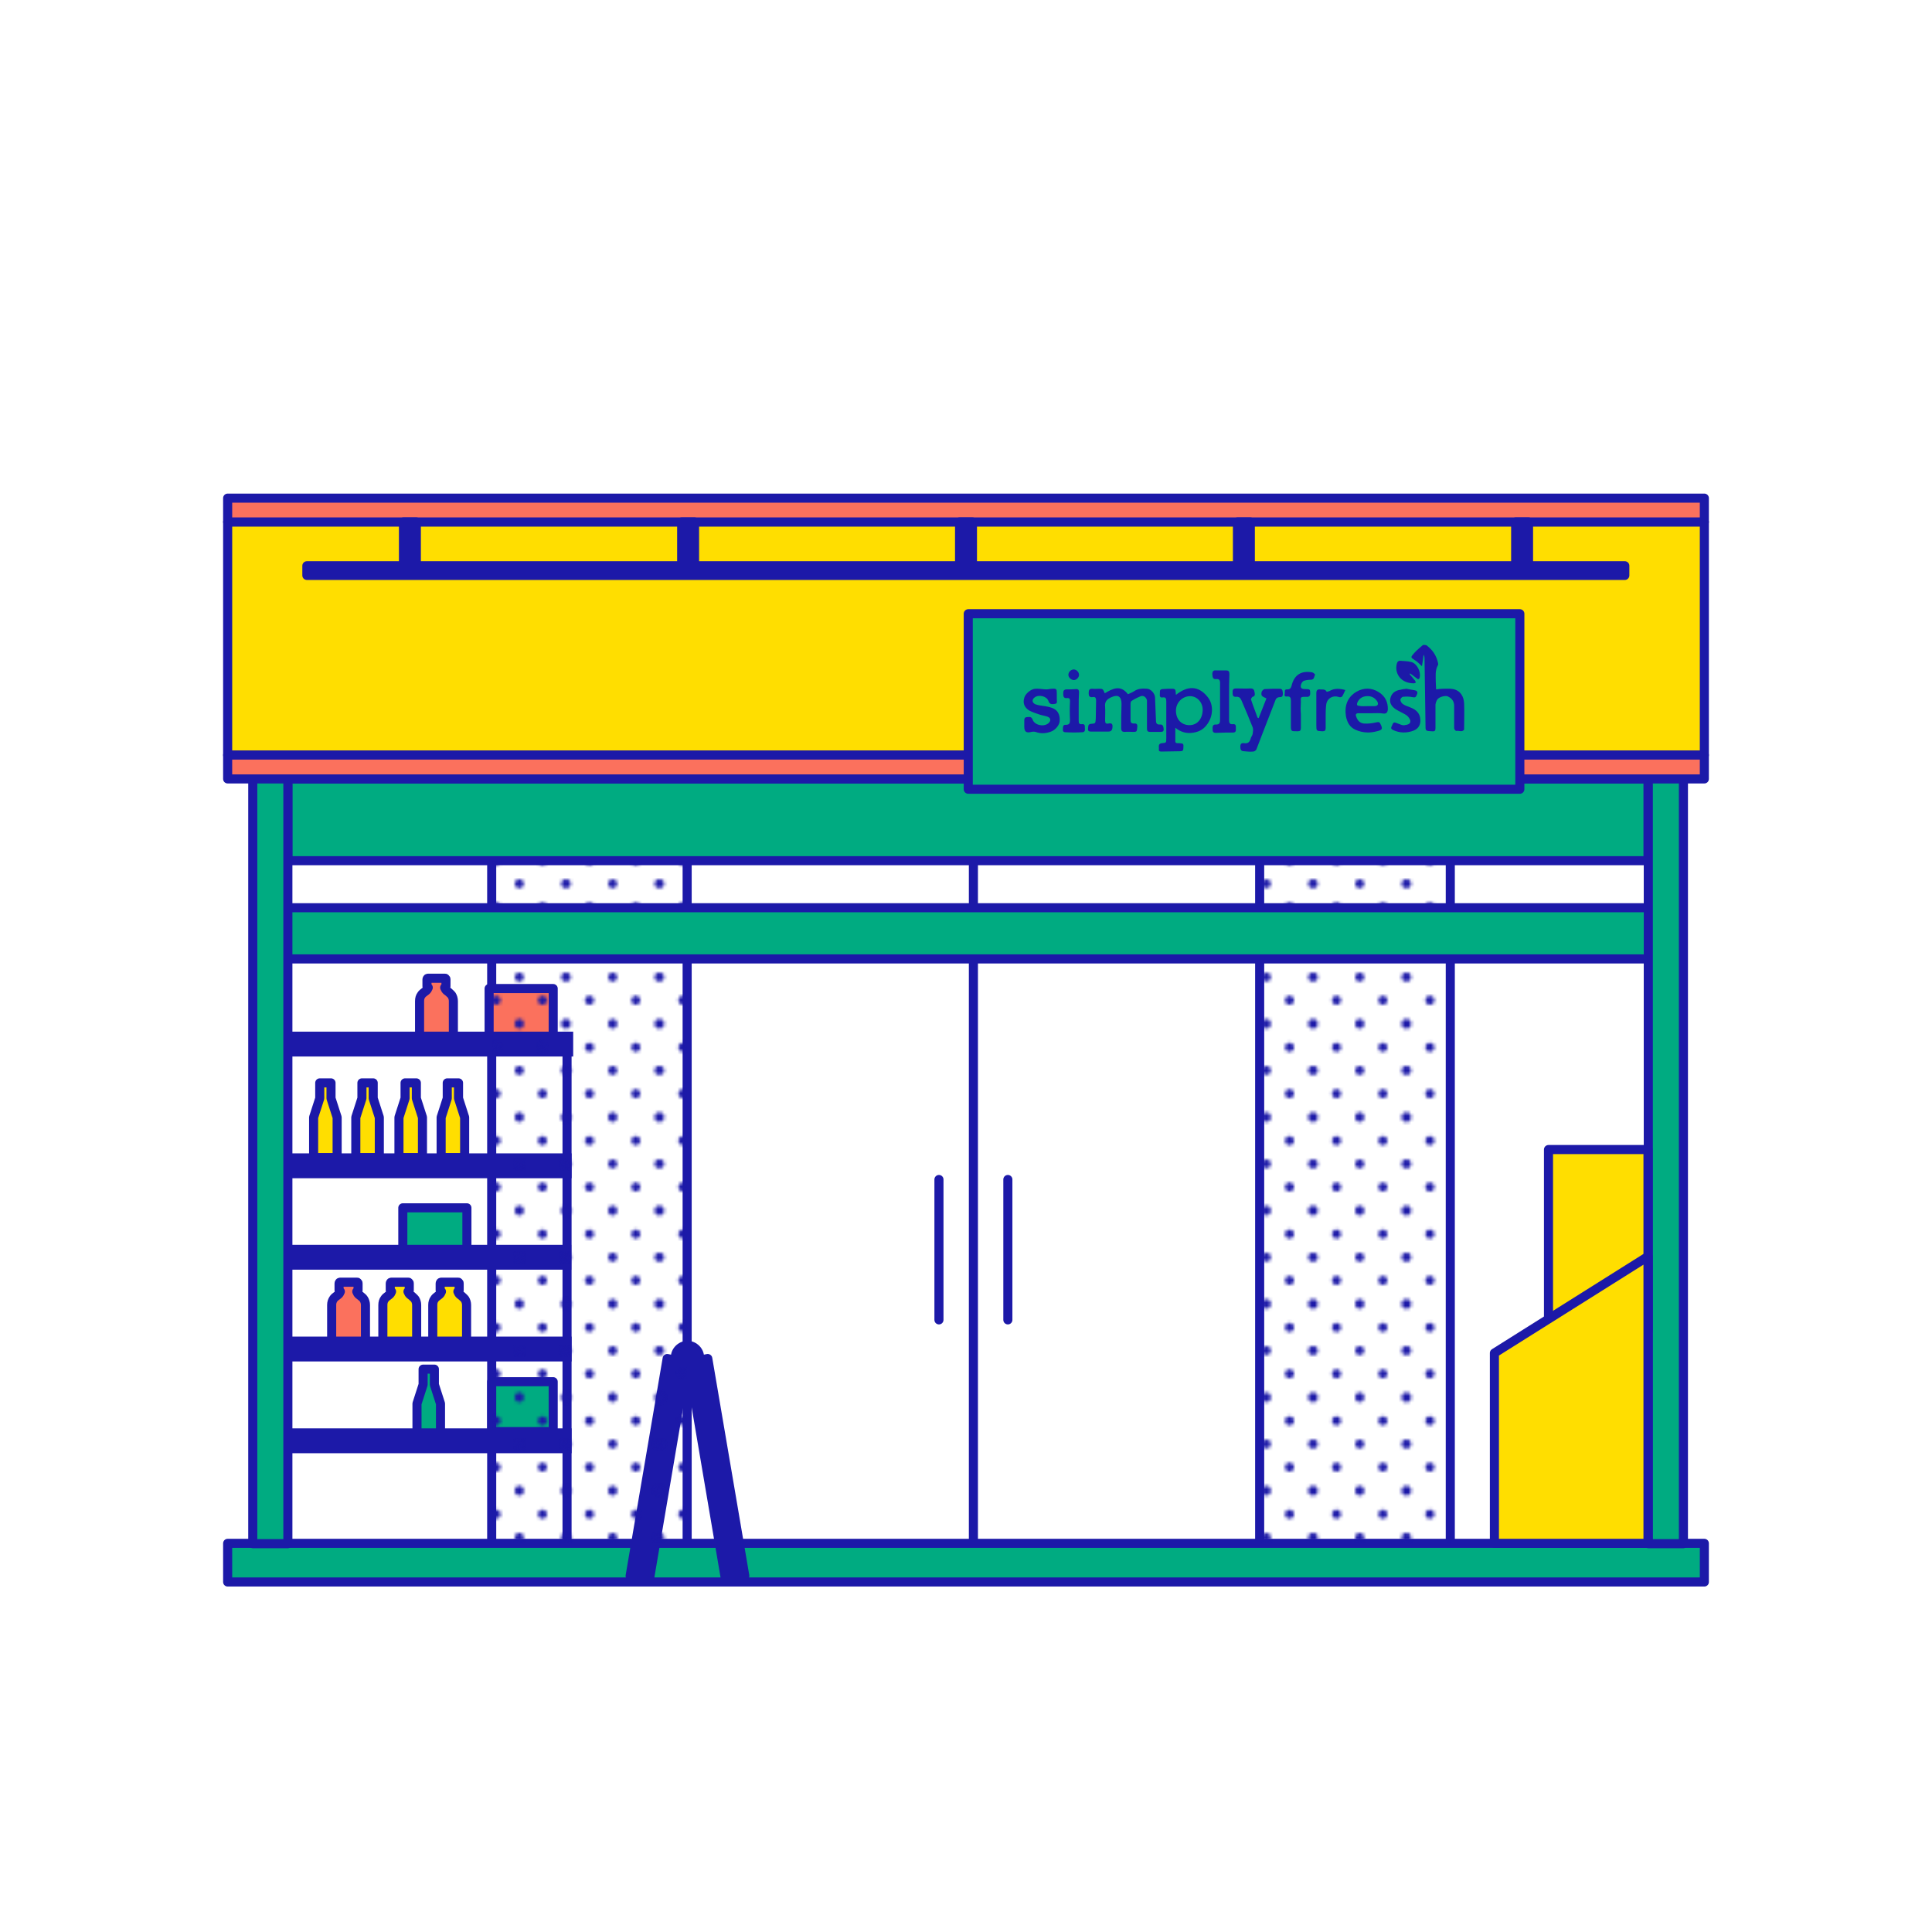 <?xml version="1.0" encoding="UTF-8"?>
<!-- Generator: Adobe Illustrator 23.0.6, SVG Export Plug-In . SVG Version: 6.00 Build 0)  -->
<svg xmlns="http://www.w3.org/2000/svg" xmlns:xlink="http://www.w3.org/1999/xlink" x="0px" y="0px" viewBox="0 0 600 600" style="enable-background:new 0 0 600 600;" xml:space="preserve">
<style type="text/css">
	.st0{fill:none;}
	.st1{fill:#1C19A8;}
	.st2{fill:#FFFFFF;}
	.st3{fill:#FFDE00;stroke:#1C19A8;stroke-width:2.82;stroke-linejoin:round;stroke-miterlimit:10;}
	.st4{fill:#00AB81;stroke:#1C19A8;stroke-width:2.82;stroke-linejoin:round;stroke-miterlimit:10;}
	.st5{fill:none;stroke:#1C19A8;stroke-width:2.82;stroke-linejoin:round;stroke-miterlimit:10;}
	.st6{fill:#FFFFFF;stroke:#1C19A8;stroke-width:2.82;stroke-linejoin:round;stroke-miterlimit:10;}
	.st7{fill:#FB715D;stroke:#1C19A8;stroke-width:2.82;stroke-linejoin:round;stroke-miterlimit:10;}
	.st8{fill:#FFDE00;}
	.st9{fill:#00AB81;}
	.st10{fill-rule:evenodd;clip-rule:evenodd;fill:#00AB81;}
	.st11{fill-rule:evenodd;clip-rule:evenodd;fill:#FB715D;}
	.st12{fill:#FB715D;}
	.st13{fill-rule:evenodd;clip-rule:evenodd;fill:#1C19A8;}
	.st14{fill-rule:evenodd;clip-rule:evenodd;fill:#FFDE00;}
	.st15{fill:#1C19A8;stroke:#1C19A8;stroke-width:3.75;stroke-miterlimit:10;}
	.st16{fill:#FB715D;stroke:#1C19A8;stroke-width:2.812;stroke-linejoin:round;stroke-miterlimit:10;}
	.st17{clip-path:url(#SVGID_2_);}
	.st18{clip-path:url(#SVGID_4_);fill:#1C19A8;}
	.st19{clip-path:url(#SVGID_6_);fill:#1C19A8;}
	.st20{clip-path:url(#SVGID_8_);fill:#1C19A8;}
	.st21{clip-path:url(#SVGID_10_);fill:#1C19A8;}
	.st22{clip-path:url(#SVGID_12_);fill:#1C19A8;}
	.st23{clip-path:url(#SVGID_14_);fill:#1C19A8;}
	.st24{clip-path:url(#SVGID_16_);fill:#1C19A8;}
	.st25{clip-path:url(#SVGID_18_);fill:#1C19A8;}
	.st26{clip-path:url(#SVGID_20_);fill:#1C19A8;}
	.st27{clip-path:url(#SVGID_22_);fill:#1C19A8;}
	.st28{clip-path:url(#SVGID_24_);fill:#1C19A8;}
	.st29{clip-path:url(#SVGID_26_);fill:#1C19A8;}
	.st30{clip-path:url(#SVGID_28_);fill:#1C19A8;}
	.st31{clip-path:url(#SVGID_30_);fill:#1C19A8;}
	.st32{clip-path:url(#SVGID_32_);fill:#1C19A8;}
	.st33{clip-path:url(#SVGID_34_);fill:#1C19A8;}
	.st34{clip-path:url(#SVGID_36_);fill:#1C19A8;}
	.st35{clip-path:url(#SVGID_38_);fill:#1C19A8;}
	.st36{clip-path:url(#SVGID_40_);fill:#1C19A8;}
	.st37{clip-path:url(#SVGID_42_);fill:#1C19A8;}
	.st38{clip-path:url(#SVGID_44_);fill:#1C19A8;}
	.st39{clip-path:url(#SVGID_46_);fill:#1C19A8;}
	.st40{clip-path:url(#SVGID_48_);fill:#1C19A8;}
	.st41{clip-path:url(#SVGID_50_);fill:#1C19A8;}
	.st42{clip-path:url(#SVGID_52_);fill:#1C19A8;}
	.st43{clip-path:url(#SVGID_54_);fill:#1C19A8;}
	.st44{clip-path:url(#SVGID_56_);}
	.st45{clip-path:url(#SVGID_58_);fill:#1C19A8;}
	.st46{clip-path:url(#SVGID_60_);fill:#1C19A8;}
	.st47{clip-path:url(#SVGID_62_);fill:#1C19A8;}
	.st48{clip-path:url(#SVGID_64_);fill:#1C19A8;}
	.st49{clip-path:url(#SVGID_66_);fill:#1C19A8;}
	.st50{clip-path:url(#SVGID_68_);fill:#1C19A8;}
	.st51{clip-path:url(#SVGID_70_);fill:#1C19A8;}
	.st52{clip-path:url(#SVGID_72_);fill:#1C19A8;}
	.st53{clip-path:url(#SVGID_74_);}
	.st54{clip-path:url(#SVGID_76_);fill:#1C19A8;}
	.st55{clip-path:url(#SVGID_78_);fill:#1C19A8;}
	.st56{clip-path:url(#SVGID_80_);fill:#1C19A8;}
	.st57{clip-path:url(#SVGID_82_);fill:#1C19A8;}
	.st58{clip-path:url(#SVGID_84_);fill:#1C19A8;}
	.st59{clip-path:url(#SVGID_86_);fill:#1C19A8;}
	.st60{clip-path:url(#SVGID_88_);fill:#1C19A8;}
	.st61{clip-path:url(#SVGID_90_);fill:#1C19A8;}
	.st62{clip-path:url(#SVGID_92_);fill:#1C19A8;}
	.st63{clip-path:url(#SVGID_94_);fill:#1C19A8;}
	.st64{clip-path:url(#SVGID_96_);fill:#1C19A8;}
	.st65{clip-path:url(#SVGID_98_);fill:#1C19A8;}
	.st66{clip-path:url(#SVGID_100_);fill:#1C19A8;}
	.st67{clip-path:url(#SVGID_102_);fill:#1C19A8;}
	.st68{clip-path:url(#SVGID_104_);fill:#1C19A8;}
	.st69{clip-path:url(#SVGID_106_);fill:#1C19A8;}
	.st70{clip-path:url(#SVGID_108_);fill:#1C19A8;}
	.st71{clip-path:url(#SVGID_110_);fill:#1C19A8;}
	.st72{clip-path:url(#SVGID_112_);fill:#1C19A8;}
	.st73{clip-path:url(#SVGID_114_);fill:#1C19A8;}
	.st74{clip-path:url(#SVGID_116_);fill:#1C19A8;}
	.st75{clip-path:url(#SVGID_118_);fill:#1C19A8;}
	.st76{clip-path:url(#SVGID_120_);fill:#1C19A8;}
	.st77{clip-path:url(#SVGID_122_);fill:#1C19A8;}
	.st78{clip-path:url(#SVGID_124_);fill:#1C19A8;}
	.st79{clip-path:url(#SVGID_126_);fill:#1C19A8;}
	.st80{clip-path:url(#SVGID_128_);fill:#1C19A8;}
	.st81{clip-path:url(#SVGID_130_);fill:#1C19A8;}
	.st82{clip-path:url(#SVGID_132_);}
	.st83{clip-path:url(#SVGID_134_);fill:#1C19A8;}
	.st84{clip-path:url(#SVGID_136_);fill:#1C19A8;}
	.st85{clip-path:url(#SVGID_138_);fill:#1C19A8;}
	.st86{clip-path:url(#SVGID_140_);fill:#1C19A8;}
	.st87{clip-path:url(#SVGID_142_);fill:#1C19A8;}
	.st88{clip-path:url(#SVGID_144_);fill:#1C19A8;}
	.st89{clip-path:url(#SVGID_146_);fill:#1C19A8;}
	.st90{clip-path:url(#SVGID_148_);fill:#1C19A8;}
	.st91{clip-path:url(#SVGID_150_);fill:#1C19A8;}
	.st92{clip-path:url(#SVGID_152_);fill:#1C19A8;}
	.st93{clip-path:url(#SVGID_154_);fill:#1C19A8;}
	.st94{clip-path:url(#SVGID_156_);fill:#1C19A8;}
	.st95{clip-path:url(#SVGID_158_);fill:#1C19A8;}
	.st96{clip-path:url(#SVGID_160_);fill:#1C19A8;}
	.st97{clip-path:url(#SVGID_162_);fill:#1C19A8;}
	.st98{clip-path:url(#SVGID_164_);fill:#1C19A8;}
	.st99{clip-path:url(#SVGID_166_);fill:#1C19A8;}
	.st100{clip-path:url(#SVGID_168_);fill:#1C19A8;}
	.st101{clip-path:url(#SVGID_170_);fill:#1C19A8;}
	.st102{clip-path:url(#SVGID_172_);fill:#1C19A8;}
	.st103{clip-path:url(#SVGID_174_);fill:#1C19A8;}
	.st104{clip-path:url(#SVGID_176_);fill:#1C19A8;}
	.st105{clip-path:url(#SVGID_178_);fill:#1C19A8;}
	.st106{clip-path:url(#SVGID_180_);fill:#1C19A8;}
	.st107{clip-path:url(#SVGID_182_);fill:#1C19A8;}
	.st108{clip-path:url(#SVGID_184_);fill:#1C19A8;}
	.st109{clip-path:url(#SVGID_186_);fill:#1C19A8;}
	.st110{clip-path:url(#SVGID_188_);fill:#1C19A8;}
	.st111{clip-path:url(#SVGID_190_);fill:#1C19A8;}
	.st112{clip-path:url(#SVGID_192_);fill:#1C19A8;}
	.st113{clip-path:url(#SVGID_194_);fill:#1C19A8;}
	.st114{clip-path:url(#SVGID_196_);fill:#1C19A8;}
	.st115{clip-path:url(#SVGID_198_);fill:#1C19A8;}
	.st116{clip-path:url(#SVGID_200_);fill:#1C19A8;}
	.st117{clip-path:url(#SVGID_202_);fill:#1C19A8;}
	.st118{clip-path:url(#SVGID_204_);fill:#1C19A8;}
	.st119{clip-path:url(#SVGID_206_);fill:#1C19A8;}
	.st120{clip-path:url(#SVGID_208_);fill:#1C19A8;}
	.st121{clip-path:url(#SVGID_210_);fill:#1C19A8;}
	.st122{clip-path:url(#SVGID_212_);fill:#1C19A8;}
	.st123{clip-path:url(#SVGID_214_);fill:#1C19A8;}
	.st124{clip-path:url(#SVGID_216_);fill:#1C19A8;}
	.st125{clip-path:url(#SVGID_218_);fill:#1C19A8;}
	.st126{clip-path:url(#SVGID_220_);fill:#1C19A8;}
	.st127{clip-path:url(#SVGID_222_);fill:#1C19A8;}
	.st128{clip-path:url(#SVGID_224_);fill:#1C19A8;}
	.st129{clip-path:url(#SVGID_226_);fill:#1C19A8;}
	.st130{clip-path:url(#SVGID_228_);fill:#1C19A8;}
	.st131{clip-path:url(#SVGID_230_);fill:#1C19A8;}
	.st132{clip-path:url(#SVGID_232_);fill:#1C19A8;}
	.st133{clip-path:url(#SVGID_234_);fill:#1C19A8;}
	.st134{clip-path:url(#SVGID_236_);fill:#1C19A8;}
	.st135{clip-path:url(#SVGID_238_);fill:#1C19A8;}
	.st136{clip-path:url(#SVGID_240_);fill:#1C19A8;}
	.st137{clip-path:url(#SVGID_242_);fill:#1C19A8;}
	.st138{clip-path:url(#SVGID_244_);}
	.st139{clip-path:url(#SVGID_246_);fill:#1C19A8;}
	.st140{clip-path:url(#SVGID_248_);fill:#1C19A8;}
	.st141{clip-path:url(#SVGID_250_);fill:#1C19A8;}
	.st142{clip-path:url(#SVGID_252_);fill:#1C19A8;}
	.st143{clip-path:url(#SVGID_254_);fill:#1C19A8;}
	.st144{clip-path:url(#SVGID_256_);fill:#1C19A8;}
	.st145{clip-path:url(#SVGID_258_);fill:#1C19A8;}
	.st146{clip-path:url(#SVGID_260_);fill:#1C19A8;}
	.st147{clip-path:url(#SVGID_262_);fill:#1C19A8;}
	.st148{clip-path:url(#SVGID_264_);fill:#1C19A8;}
	.st149{clip-path:url(#SVGID_266_);fill:#1C19A8;}
	.st150{clip-path:url(#SVGID_268_);fill:#1C19A8;}
	.st151{clip-path:url(#SVGID_270_);}
	.st152{clip-path:url(#SVGID_272_);fill:#1C19A8;}
	.st153{clip-path:url(#SVGID_274_);fill:#1C19A8;}
	.st154{clip-path:url(#SVGID_276_);fill:#1C19A8;}
	.st155{clip-path:url(#SVGID_278_);fill:#1C19A8;}
	.st156{clip-path:url(#SVGID_280_);fill:#1C19A8;}
	.st157{clip-path:url(#SVGID_282_);fill:#1C19A8;}
	.st158{clip-path:url(#SVGID_284_);fill:#1C19A8;}
	.st159{clip-path:url(#SVGID_286_);fill:#1C19A8;}
	.st160{clip-path:url(#SVGID_288_);fill:#1C19A8;}
	.st161{clip-path:url(#SVGID_290_);fill:#1C19A8;}
	.st162{clip-path:url(#SVGID_292_);fill:#1C19A8;}
	.st163{clip-path:url(#SVGID_294_);fill:#1C19A8;}
	.st164{clip-path:url(#SVGID_296_);fill:#1C19A8;}
	.st165{clip-path:url(#SVGID_298_);fill:#1C19A8;}
	.st166{clip-path:url(#SVGID_300_);fill:#1C19A8;}
	.st167{clip-path:url(#SVGID_302_);fill:#1C19A8;}
	.st168{clip-path:url(#SVGID_304_);fill:#1C19A8;}
	.st169{clip-path:url(#SVGID_306_);fill:#1C19A8;}
	.st170{clip-path:url(#SVGID_308_);}
	.st171{clip-path:url(#SVGID_310_);fill:#1C19A8;}
	.st172{clip-path:url(#SVGID_312_);fill:#1C19A8;}
	.st173{clip-path:url(#SVGID_314_);fill:#1C19A8;}
	.st174{clip-path:url(#SVGID_316_);fill:#1C19A8;}
	.st175{clip-path:url(#SVGID_318_);fill:#1C19A8;}
	.st176{clip-path:url(#SVGID_320_);fill:#1C19A8;}
	.st177{clip-path:url(#SVGID_322_);fill:#1C19A8;}
	.st178{clip-path:url(#SVGID_324_);fill:#1C19A8;}
	.st179{clip-path:url(#SVGID_326_);fill:#1C19A8;}
	.st180{clip-path:url(#SVGID_328_);fill:#1C19A8;}
	.st181{clip-path:url(#SVGID_330_);fill:#1C19A8;}
	.st182{clip-path:url(#SVGID_332_);fill:#1C19A8;}
	.st183{clip-path:url(#SVGID_334_);fill:#1C19A8;}
	.st184{clip-path:url(#SVGID_336_);fill:#1C19A8;}
	.st185{clip-path:url(#SVGID_338_);fill:#1C19A8;}
	.st186{clip-path:url(#SVGID_340_);fill:#1C19A8;}
	.st187{clip-path:url(#SVGID_342_);fill:#1C19A8;}
	.st188{clip-path:url(#SVGID_344_);fill:#1C19A8;}
	.st189{clip-path:url(#SVGID_346_);}
	.st190{clip-path:url(#SVGID_348_);fill:#1C19A8;}
	.st191{clip-path:url(#SVGID_350_);fill:#1C19A8;}
	.st192{clip-path:url(#SVGID_352_);fill:#1C19A8;}
	.st193{clip-path:url(#SVGID_354_);fill:#1C19A8;}
	.st194{clip-path:url(#SVGID_356_);fill:#1C19A8;}
	.st195{clip-path:url(#SVGID_358_);fill:#1C19A8;}
	.st196{clip-path:url(#SVGID_360_);fill:#1C19A8;}
	.st197{clip-path:url(#SVGID_362_);fill:#1C19A8;}
	.st198{clip-path:url(#SVGID_364_);fill:#1C19A8;}
	.st199{clip-path:url(#SVGID_366_);fill:#1C19A8;}
	.st200{clip-path:url(#SVGID_368_);fill:#1C19A8;}
	.st201{clip-path:url(#SVGID_370_);fill:#1C19A8;}
	.st202{clip-path:url(#SVGID_372_);fill:#1C19A8;}
	.st203{clip-path:url(#SVGID_374_);fill:#1C19A8;}
	.st204{clip-path:url(#SVGID_376_);fill:#1C19A8;}
	.st205{clip-path:url(#SVGID_378_);fill:#1C19A8;}
	.st206{clip-path:url(#SVGID_380_);fill:#1C19A8;}
	.st207{clip-path:url(#SVGID_382_);fill:#1C19A8;}
	.st208{clip-path:url(#SVGID_384_);}
	.st209{clip-path:url(#SVGID_386_);fill:#1C19A8;}
	.st210{clip-path:url(#SVGID_388_);fill:#1C19A8;}
	.st211{clip-path:url(#SVGID_390_);fill:#1C19A8;}
	.st212{clip-path:url(#SVGID_392_);fill:#1C19A8;}
	.st213{clip-path:url(#SVGID_394_);fill:#1C19A8;}
	.st214{clip-path:url(#SVGID_396_);fill:#1C19A8;}
	.st215{clip-path:url(#SVGID_398_);fill:#1C19A8;}
	.st216{clip-path:url(#SVGID_400_);fill:#1C19A8;}
	.st217{clip-path:url(#SVGID_402_);fill:#1C19A8;}
	.st218{clip-path:url(#SVGID_404_);fill:#1C19A8;}
	.st219{clip-path:url(#SVGID_406_);fill:#1C19A8;}
	.st220{clip-path:url(#SVGID_408_);fill:#1C19A8;}
	.st221{clip-path:url(#SVGID_410_);fill:#1C19A8;}
	.st222{clip-path:url(#SVGID_412_);fill:#1C19A8;}
	.st223{clip-path:url(#SVGID_414_);fill:#1C19A8;}
	.st224{clip-path:url(#SVGID_416_);fill:#1C19A8;}
	.st225{clip-path:url(#SVGID_418_);fill:#1C19A8;}
	.st226{clip-path:url(#SVGID_420_);fill:#1C19A8;}
	.st227{clip-path:url(#SVGID_422_);}
	.st228{clip-path:url(#SVGID_424_);fill:#1C19A8;}
	.st229{clip-path:url(#SVGID_426_);fill:#1C19A8;}
	.st230{clip-path:url(#SVGID_428_);fill:#1C19A8;}
	.st231{clip-path:url(#SVGID_430_);fill:#1C19A8;}
	.st232{clip-path:url(#SVGID_432_);fill:#1C19A8;}
	.st233{clip-path:url(#SVGID_434_);fill:#1C19A8;}
	.st234{clip-path:url(#SVGID_436_);fill:#1C19A8;}
	.st235{clip-path:url(#SVGID_438_);fill:#1C19A8;}
	.st236{clip-path:url(#SVGID_440_);fill:#1C19A8;}
	.st237{clip-path:url(#SVGID_442_);fill:#1C19A8;}
	.st238{clip-path:url(#SVGID_444_);fill:#1C19A8;}
	.st239{clip-path:url(#SVGID_446_);fill:#1C19A8;}
	.st240{clip-path:url(#SVGID_448_);fill:#1C19A8;}
	.st241{clip-path:url(#SVGID_450_);fill:#1C19A8;}
	.st242{clip-path:url(#SVGID_452_);fill:#1C19A8;}
	.st243{clip-path:url(#SVGID_454_);fill:#1C19A8;}
	.st244{fill:#1C19A8;stroke:#1C19A8;stroke-width:2.812;stroke-miterlimit:10;}
	.st245{clip-path:url(#SVGID_456_);}
	.st246{clip-path:url(#SVGID_458_);fill:#1C19A8;}
	.st247{clip-path:url(#SVGID_460_);fill:#1C19A8;}
	.st248{clip-path:url(#SVGID_462_);fill:#1C19A8;}
	.st249{clip-path:url(#SVGID_464_);fill:#1C19A8;}
	.st250{clip-path:url(#SVGID_466_);fill:#1C19A8;}
	.st251{clip-path:url(#SVGID_468_);fill:#1C19A8;}
	.st252{clip-path:url(#SVGID_470_);fill:#1C19A8;}
	.st253{clip-path:url(#SVGID_472_);fill:#1C19A8;}
	.st254{clip-path:url(#SVGID_474_);fill:#1C19A8;}
	.st255{clip-path:url(#SVGID_476_);fill:#1C19A8;}
	.st256{clip-path:url(#SVGID_478_);fill:#1C19A8;}
	.st257{clip-path:url(#SVGID_480_);fill:#1C19A8;}
	.st258{clip-path:url(#SVGID_482_);fill:#1C19A8;}
	.st259{clip-path:url(#SVGID_484_);fill:#1C19A8;}
	.st260{clip-path:url(#SVGID_486_);fill:#1C19A8;}
	.st261{clip-path:url(#SVGID_488_);fill:#1C19A8;}
	.st262{clip-path:url(#SVGID_490_);fill:#1C19A8;}
	.st263{clip-path:url(#SVGID_492_);fill:#1C19A8;}
	.st264{clip-path:url(#SVGID_494_);fill:#1C19A8;}
	.st265{clip-path:url(#SVGID_496_);fill:#1C19A8;}
	.st266{clip-path:url(#SVGID_498_);fill:#1C19A8;}
	.st267{clip-path:url(#SVGID_500_);fill:#1C19A8;}
	.st268{clip-path:url(#SVGID_502_);fill:#1C19A8;}
	.st269{clip-path:url(#SVGID_504_);fill:#1C19A8;}
	.st270{clip-path:url(#SVGID_506_);fill:#1C19A8;}
	.st271{clip-path:url(#SVGID_508_);fill:#1C19A8;}
	.st272{clip-path:url(#SVGID_510_);fill:#1C19A8;}
	.st273{clip-path:url(#SVGID_512_);fill:#1C19A8;}
	.st274{clip-path:url(#SVGID_514_);fill:#1C19A8;}
	.st275{clip-path:url(#SVGID_516_);fill:#1C19A8;}
	.st276{clip-path:url(#SVGID_518_);fill:#1C19A8;}
	.st277{clip-path:url(#SVGID_520_);fill:#1C19A8;}
	.st278{clip-path:url(#SVGID_522_);}
	.st279{clip-path:url(#SVGID_524_);fill:#1C19A8;}
	.st280{clip-path:url(#SVGID_526_);fill:#1C19A8;}
	.st281{clip-path:url(#SVGID_528_);fill:#1C19A8;}
	.st282{clip-path:url(#SVGID_530_);fill:#1C19A8;}
	.st283{clip-path:url(#SVGID_532_);fill:#1C19A8;}
	.st284{clip-path:url(#SVGID_534_);fill:#1C19A8;}
	.st285{clip-path:url(#SVGID_536_);fill:#1C19A8;}
	.st286{clip-path:url(#SVGID_538_);fill:#1C19A8;}
	.st287{clip-path:url(#SVGID_540_);fill:#1C19A8;}
	.st288{clip-path:url(#SVGID_542_);fill:#1C19A8;}
	.st289{clip-path:url(#SVGID_544_);fill:#1C19A8;}
	.st290{clip-path:url(#SVGID_546_);fill:#1C19A8;}
	.st291{clip-path:url(#SVGID_548_);fill:#1C19A8;}
	.st292{clip-path:url(#SVGID_550_);fill:#1C19A8;}
	.st293{clip-path:url(#SVGID_552_);fill:#1C19A8;}
	.st294{clip-path:url(#SVGID_554_);fill:#1C19A8;}
	.st295{clip-path:url(#SVGID_556_);fill:#1C19A8;}
	.st296{clip-path:url(#SVGID_558_);fill:#1C19A8;}
	.st297{clip-path:url(#SVGID_560_);fill:#1C19A8;}
	.st298{clip-path:url(#SVGID_562_);fill:#1C19A8;}
	.st299{clip-path:url(#SVGID_564_);fill:#1C19A8;}
	.st300{clip-path:url(#SVGID_566_);fill:#1C19A8;}
	.st301{clip-path:url(#SVGID_568_);fill:#1C19A8;}
	.st302{clip-path:url(#SVGID_570_);fill:#1C19A8;}
	.st303{clip-path:url(#SVGID_572_);fill:#1C19A8;}
	.st304{clip-path:url(#SVGID_574_);fill:#1C19A8;}
	.st305{clip-path:url(#SVGID_576_);fill:#1C19A8;}
	.st306{clip-path:url(#SVGID_578_);fill:#1C19A8;}
	.st307{clip-path:url(#SVGID_580_);fill:#1C19A8;}
	.st308{clip-path:url(#SVGID_582_);fill:#1C19A8;}
	.st309{clip-path:url(#SVGID_584_);fill:#1C19A8;}
	.st310{clip-path:url(#SVGID_586_);fill:#1C19A8;}
	.st311{clip-path:url(#SVGID_588_);fill:#1C19A8;}
	.st312{clip-path:url(#SVGID_590_);fill:#1C19A8;}
	.st313{clip-path:url(#SVGID_592_);}
	.st314{clip-path:url(#SVGID_594_);fill:#1C19A8;}
	.st315{clip-path:url(#SVGID_596_);fill:#1C19A8;}
	.st316{clip-path:url(#SVGID_598_);fill:#1C19A8;}
	.st317{clip-path:url(#SVGID_600_);fill:#1C19A8;}
	.st318{clip-path:url(#SVGID_602_);fill:#1C19A8;}
	.st319{clip-path:url(#SVGID_604_);fill:#1C19A8;}
	.st320{clip-path:url(#SVGID_606_);fill:#1C19A8;}
	.st321{clip-path:url(#SVGID_608_);fill:#1C19A8;}
	.st322{clip-path:url(#SVGID_610_);fill:#1C19A8;}
	.st323{clip-path:url(#SVGID_612_);fill:#1C19A8;}
	.st324{clip-path:url(#SVGID_614_);fill:#1C19A8;}
	.st325{clip-path:url(#SVGID_616_);fill:#1C19A8;}
	.st326{clip-path:url(#SVGID_618_);fill:#1C19A8;}
	.st327{clip-path:url(#SVGID_620_);fill:#1C19A8;}
	.st328{clip-path:url(#SVGID_622_);fill:#1C19A8;}
	.st329{clip-path:url(#SVGID_624_);fill:#1C19A8;}
	.st330{clip-path:url(#SVGID_626_);fill:#1C19A8;}
	.st331{clip-path:url(#SVGID_628_);fill:#1C19A8;}
	.st332{clip-path:url(#SVGID_630_);fill:#1C19A8;}
	.st333{clip-path:url(#SVGID_632_);fill:#1C19A8;}
	.st334{clip-path:url(#SVGID_634_);fill:#1C19A8;}
	.st335{clip-path:url(#SVGID_636_);fill:#1C19A8;}
	.st336{clip-path:url(#SVGID_638_);fill:#1C19A8;}
	.st337{clip-path:url(#SVGID_640_);fill:#1C19A8;}
	.st338{clip-path:url(#SVGID_642_);fill:#1C19A8;}
	.st339{clip-path:url(#SVGID_644_);fill:#1C19A8;}
	.st340{clip-path:url(#SVGID_646_);fill:#1C19A8;}
	.st341{clip-path:url(#SVGID_648_);fill:#1C19A8;}
	.st342{clip-path:url(#SVGID_650_);fill:#1C19A8;}
	.st343{clip-path:url(#SVGID_652_);fill:#1C19A8;}
	.st344{clip-path:url(#SVGID_654_);fill:#1C19A8;}
	.st345{clip-path:url(#SVGID_656_);fill:#1C19A8;}
	.st346{clip-path:url(#SVGID_658_);fill:#1C19A8;}
	.st347{clip-path:url(#SVGID_660_);fill:#1C19A8;}
	.st348{fill:#1C19A8;stroke:#1D1D1B;stroke-width:2.812;stroke-miterlimit:10;}
	.st349{clip-path:url(#SVGID_662_);}
	.st350{clip-path:url(#SVGID_664_);fill:#1C19A8;}
	.st351{clip-path:url(#SVGID_666_);fill:#1C19A8;}
	.st352{clip-path:url(#SVGID_668_);fill:#1C19A8;}
	.st353{clip-path:url(#SVGID_670_);fill:#1C19A8;}
	.st354{clip-path:url(#SVGID_672_);fill:#1C19A8;}
	.st355{clip-path:url(#SVGID_674_);fill:#1C19A8;}
	.st356{clip-path:url(#SVGID_676_);fill:#1C19A8;}
	.st357{clip-path:url(#SVGID_678_);fill:#1C19A8;}
	.st358{clip-path:url(#SVGID_680_);fill:#1C19A8;}
	.st359{clip-path:url(#SVGID_682_);fill:#1C19A8;}
	.st360{clip-path:url(#SVGID_684_);fill:#1C19A8;}
	.st361{clip-path:url(#SVGID_686_);fill:#1C19A8;}
	.st362{clip-path:url(#SVGID_688_);fill:#1C19A8;}
	.st363{clip-path:url(#SVGID_690_);fill:#1C19A8;}
	.st364{clip-path:url(#SVGID_692_);fill:#1C19A8;}
	.st365{clip-path:url(#SVGID_694_);fill:#1C19A8;}
	.st366{clip-path:url(#SVGID_696_);fill:#1C19A8;}
	.st367{clip-path:url(#SVGID_698_);fill:#1C19A8;}
	.st368{clip-path:url(#SVGID_700_);fill:#1C19A8;}
	.st369{clip-path:url(#SVGID_702_);fill:#1C19A8;}
	.st370{clip-path:url(#SVGID_704_);fill:#1C19A8;}
	.st371{clip-path:url(#SVGID_706_);fill:#1C19A8;}
	.st372{clip-path:url(#SVGID_708_);fill:#1C19A8;}
	.st373{clip-path:url(#SVGID_710_);fill:#1C19A8;}
	.st374{clip-path:url(#SVGID_712_);fill:#1C19A8;}
	.st375{clip-path:url(#SVGID_714_);fill:#1C19A8;}
	.st376{clip-path:url(#SVGID_716_);fill:#1C19A8;}
	.st377{clip-path:url(#SVGID_718_);fill:#1C19A8;}
	.st378{clip-path:url(#SVGID_720_);fill:#1C19A8;}
	.st379{clip-path:url(#SVGID_722_);fill:#1C19A8;}
	.st380{clip-path:url(#SVGID_724_);fill:#1C19A8;}
	.st381{clip-path:url(#SVGID_726_);fill:#1C19A8;}
	.st382{clip-path:url(#SVGID_728_);fill:#1C19A8;}
	.st383{clip-path:url(#SVGID_730_);fill:#1C19A8;}
	.st384{clip-path:url(#SVGID_732_);fill:#1C19A8;}
	.st385{clip-path:url(#SVGID_734_);fill:#1C19A8;}
	.st386{clip-path:url(#SVGID_736_);fill:#1C19A8;}
	.st387{clip-path:url(#SVGID_738_);fill:#1C19A8;}
	.st388{clip-path:url(#SVGID_740_);fill:#1C19A8;}
	.st389{clip-path:url(#SVGID_742_);fill:#1C19A8;}
	.st390{clip-path:url(#SVGID_744_);fill:#1C19A8;}
	.st391{clip-path:url(#SVGID_746_);fill:#1C19A8;}
	.st392{clip-path:url(#SVGID_748_);fill:#1C19A8;}
	.st393{clip-path:url(#SVGID_750_);fill:#1C19A8;}
	.st394{clip-path:url(#SVGID_752_);fill:#1C19A8;}
	.st395{clip-path:url(#SVGID_754_);fill:#1C19A8;}
	.st396{clip-path:url(#SVGID_756_);fill:#1C19A8;}
	.st397{clip-path:url(#SVGID_758_);fill:#1C19A8;}
	.st398{clip-path:url(#SVGID_760_);fill:#1C19A8;}
	.st399{clip-path:url(#SVGID_762_);fill:#1C19A8;}
	.st400{clip-path:url(#SVGID_764_);fill:#1C19A8;}
	.st401{clip-path:url(#SVGID_766_);fill:#1C19A8;}
	.st402{clip-path:url(#SVGID_768_);fill:#1C19A8;}
	.st403{clip-path:url(#SVGID_770_);fill:#1C19A8;}
	.st404{clip-path:url(#SVGID_772_);fill:#1C19A8;}
	.st405{clip-path:url(#SVGID_774_);fill:#1C19A8;}
	.st406{clip-path:url(#SVGID_776_);fill:#1C19A8;}
	.st407{clip-path:url(#SVGID_778_);fill:#1C19A8;}
	.st408{clip-path:url(#SVGID_780_);fill:#1C19A8;}
	.st409{clip-path:url(#SVGID_782_);fill:#1C19A8;}
	.st410{clip-path:url(#SVGID_784_);}
	.st411{clip-path:url(#SVGID_786_);fill:#1C19A8;}
	.st412{clip-path:url(#SVGID_788_);fill:#1C19A8;}
	.st413{clip-path:url(#SVGID_790_);fill:#1C19A8;}
	.st414{clip-path:url(#SVGID_792_);fill:#1C19A8;}
	.st415{clip-path:url(#SVGID_794_);fill:#1C19A8;}
	.st416{clip-path:url(#SVGID_796_);fill:#1C19A8;}
	.st417{clip-path:url(#SVGID_798_);fill:#1C19A8;}
	.st418{clip-path:url(#SVGID_800_);fill:#1C19A8;}
	.st419{clip-path:url(#SVGID_802_);fill:#1C19A8;}
	.st420{clip-path:url(#SVGID_804_);fill:#1C19A8;}
	.st421{clip-path:url(#SVGID_806_);fill:#1C19A8;}
	.st422{clip-path:url(#SVGID_808_);fill:#1C19A8;}
	.st423{clip-path:url(#SVGID_810_);}
	.st424{clip-path:url(#SVGID_812_);fill:#1C19A8;}
	.st425{clip-path:url(#SVGID_814_);fill:#1C19A8;}
	.st426{clip-path:url(#SVGID_816_);fill:#1C19A8;}
	.st427{clip-path:url(#SVGID_818_);fill:#1C19A8;}
	.st428{clip-path:url(#SVGID_820_);fill:#1C19A8;}
	.st429{clip-path:url(#SVGID_822_);fill:#1C19A8;}
	.st430{clip-path:url(#SVGID_824_);fill:#1C19A8;}
	.st431{clip-path:url(#SVGID_826_);fill:#1C19A8;}
	.st432{clip-path:url(#SVGID_828_);fill:#1C19A8;}
	.st433{clip-path:url(#SVGID_830_);fill:#1C19A8;}
	.st434{clip-path:url(#SVGID_832_);fill:#1C19A8;}
	.st435{clip-path:url(#SVGID_834_);fill:#1C19A8;}
	.st436{clip-path:url(#SVGID_836_);fill:#1C19A8;}
	.st437{clip-path:url(#SVGID_838_);fill:#1C19A8;}
	.st438{clip-path:url(#SVGID_840_);fill:#1C19A8;}
	.st439{clip-path:url(#SVGID_842_);}
	.st440{clip-path:url(#SVGID_844_);fill:#1C19A8;}
	.st441{clip-path:url(#SVGID_846_);fill:#1C19A8;}
	.st442{clip-path:url(#SVGID_848_);fill:#1C19A8;}
	.st443{clip-path:url(#SVGID_850_);fill:#1C19A8;}
	.st444{clip-path:url(#SVGID_852_);fill:#1C19A8;}
	.st445{clip-path:url(#SVGID_854_);fill:#1C19A8;}
	.st446{clip-path:url(#SVGID_856_);fill:#1C19A8;}
	.st447{clip-path:url(#SVGID_858_);fill:#1C19A8;}
	.st448{clip-path:url(#SVGID_860_);fill:#1C19A8;}
	.st449{clip-path:url(#SVGID_862_);fill:#1C19A8;}
	.st450{clip-path:url(#SVGID_864_);fill:#1C19A8;}
	.st451{clip-path:url(#SVGID_866_);fill:#1C19A8;}
	.st452{clip-path:url(#SVGID_868_);fill:#1C19A8;}
	.st453{clip-path:url(#SVGID_870_);fill:#1C19A8;}
	.st454{clip-path:url(#SVGID_872_);fill:#1C19A8;}
	.st455{clip-path:url(#SVGID_874_);}
	.st456{clip-path:url(#SVGID_876_);fill:#1C19A8;}
	.st457{clip-path:url(#SVGID_878_);fill:#1C19A8;}
	.st458{clip-path:url(#SVGID_880_);fill:#1C19A8;}
	.st459{clip-path:url(#SVGID_882_);fill:#1C19A8;}
	.st460{clip-path:url(#SVGID_884_);fill:#1C19A8;}
	.st461{clip-path:url(#SVGID_886_);fill:#1C19A8;}
	.st462{clip-path:url(#SVGID_888_);fill:#1C19A8;}
	.st463{clip-path:url(#SVGID_890_);fill:#1C19A8;}
	.st464{clip-path:url(#SVGID_892_);fill:#1C19A8;}
	.st465{clip-path:url(#SVGID_894_);fill:#1C19A8;}
	.st466{clip-path:url(#SVGID_896_);fill:#1C19A8;}
	.st467{clip-path:url(#SVGID_898_);fill:#1C19A8;}
	.st468{clip-path:url(#SVGID_900_);fill:#1C19A8;}
	.st469{clip-path:url(#SVGID_902_);fill:#1C19A8;}
	.st470{clip-path:url(#SVGID_904_);fill:#1C19A8;}
	.st471{clip-path:url(#SVGID_906_);fill:#1C19A8;}
	.st472{clip-path:url(#SVGID_908_);fill:#1C19A8;}
	.st473{clip-path:url(#SVGID_910_);fill:#1C19A8;}
	.st474{clip-path:url(#SVGID_912_);fill:#1C19A8;}
	.st475{clip-path:url(#SVGID_914_);fill:#1C19A8;}
	.st476{clip-path:url(#SVGID_916_);fill:#1C19A8;}
	.st477{clip-path:url(#SVGID_918_);fill:#1C19A8;}
	.st478{clip-path:url(#SVGID_920_);fill:#1C19A8;}
	.st479{clip-path:url(#SVGID_922_);fill:#1C19A8;}
	.st480{clip-path:url(#SVGID_924_);fill:#1C19A8;}
	.st481{clip-path:url(#SVGID_926_);fill:#1C19A8;}
	.st482{clip-path:url(#SVGID_928_);fill:#1C19A8;}
	.st483{clip-path:url(#SVGID_930_);fill:#1C19A8;}
	.st484{clip-path:url(#SVGID_932_);}
	.st485{clip-path:url(#SVGID_934_);fill:#1C19A8;}
	.st486{clip-path:url(#SVGID_936_);fill:#1C19A8;}
	.st487{clip-path:url(#SVGID_938_);fill:#1C19A8;}
	.st488{clip-path:url(#SVGID_940_);fill:#1C19A8;}
	.st489{clip-path:url(#SVGID_942_);fill:#1C19A8;}
	.st490{clip-path:url(#SVGID_944_);fill:#1C19A8;}
	.st491{clip-path:url(#SVGID_946_);fill:#1C19A8;}
	.st492{clip-path:url(#SVGID_948_);fill:#1C19A8;}
	.st493{clip-path:url(#SVGID_950_);fill:#1C19A8;}
	.st494{clip-path:url(#SVGID_952_);fill:#1C19A8;}
	.st495{clip-path:url(#SVGID_954_);fill:#1C19A8;}
	.st496{clip-path:url(#SVGID_956_);fill:#1C19A8;}
	.st497{clip-path:url(#SVGID_958_);fill:#1C19A8;}
	.st498{clip-path:url(#SVGID_960_);fill:#1C19A8;}
	.st499{clip-path:url(#SVGID_962_);fill:#1C19A8;}
	.st500{clip-path:url(#SVGID_964_);fill:#1C19A8;}
	.st501{clip-path:url(#SVGID_966_);fill:#1C19A8;}
	.st502{clip-path:url(#SVGID_968_);fill:#1C19A8;}
	.st503{clip-path:url(#SVGID_970_);fill:#1C19A8;}
	.st504{clip-path:url(#SVGID_972_);fill:#1C19A8;}
	.st505{clip-path:url(#SVGID_974_);fill:#1C19A8;}
	.st506{clip-path:url(#SVGID_976_);fill:#1C19A8;}
	.st507{clip-path:url(#SVGID_978_);fill:#1C19A8;}
	.st508{clip-path:url(#SVGID_980_);fill:#1C19A8;}
	.st509{clip-path:url(#SVGID_982_);fill:#1C19A8;}
	.st510{clip-path:url(#SVGID_984_);fill:#1C19A8;}
	.st511{clip-path:url(#SVGID_986_);fill:#1C19A8;}
	.st512{clip-path:url(#SVGID_988_);fill:#1C19A8;}
	.st513{clip-path:url(#SVGID_990_);}
	.st514{clip-path:url(#SVGID_992_);fill:#1C19A8;}
	.st515{clip-path:url(#SVGID_994_);fill:#1C19A8;}
	.st516{clip-path:url(#SVGID_996_);fill:#1C19A8;}
	.st517{clip-path:url(#SVGID_998_);fill:#1C19A8;}
	.st518{clip-path:url(#SVGID_1000_);fill:#1C19A8;}
	.st519{clip-path:url(#SVGID_1002_);fill:#1C19A8;}
	.st520{clip-path:url(#SVGID_1004_);fill:#1C19A8;}
	.st521{clip-path:url(#SVGID_1006_);fill:#1C19A8;}
	.st522{clip-path:url(#SVGID_1008_);fill:#1C19A8;}
	.st523{clip-path:url(#SVGID_1010_);fill:#1C19A8;}
	.st524{clip-path:url(#SVGID_1012_);fill:#1C19A8;}
	.st525{clip-path:url(#SVGID_1014_);fill:#1C19A8;}
	.st526{clip-path:url(#SVGID_1016_);fill:#1C19A8;}
	.st527{clip-path:url(#SVGID_1018_);fill:#1C19A8;}
	.st528{clip-path:url(#SVGID_1020_);fill:#1C19A8;}
	.st529{clip-path:url(#SVGID_1022_);fill:#1C19A8;}
	.st530{clip-path:url(#SVGID_1024_);fill:#1C19A8;}
	.st531{clip-path:url(#SVGID_1026_);fill:#1C19A8;}
	.st532{clip-path:url(#SVGID_1028_);fill:#1C19A8;}
	.st533{clip-path:url(#SVGID_1030_);fill:#1C19A8;}
	.st534{clip-path:url(#SVGID_1032_);fill:#1C19A8;}
	.st535{clip-path:url(#SVGID_1034_);fill:#1C19A8;}
	.st536{clip-path:url(#SVGID_1036_);fill:#1C19A8;}
	.st537{clip-path:url(#SVGID_1038_);fill:#1C19A8;}
	.st538{clip-path:url(#SVGID_1040_);}
	.st539{clip-path:url(#SVGID_1042_);fill:#1C19A8;}
	.st540{clip-path:url(#SVGID_1044_);fill:#1C19A8;}
	.st541{clip-path:url(#SVGID_1046_);fill:#1C19A8;}
	.st542{clip-path:url(#SVGID_1048_);fill:#1C19A8;}
	.st543{clip-path:url(#SVGID_1050_);fill:#1C19A8;}
	.st544{clip-path:url(#SVGID_1052_);fill:#1C19A8;}
	.st545{clip-path:url(#SVGID_1054_);fill:#1C19A8;}
	.st546{clip-path:url(#SVGID_1056_);fill:#1C19A8;}
	.st547{clip-path:url(#SVGID_1058_);fill:#1C19A8;}
	.st548{clip-path:url(#SVGID_1060_);fill:#1C19A8;}
	.st549{clip-path:url(#SVGID_1062_);fill:#1C19A8;}
	.st550{clip-path:url(#SVGID_1064_);fill:#1C19A8;}
	.st551{clip-path:url(#SVGID_1066_);fill:#1C19A8;}
	.st552{clip-path:url(#SVGID_1068_);fill:#1C19A8;}
	.st553{clip-path:url(#SVGID_1070_);fill:#1C19A8;}
	.st554{clip-path:url(#SVGID_1072_);fill:#1C19A8;}
	.st555{clip-path:url(#SVGID_1074_);fill:#1C19A8;}
	.st556{clip-path:url(#SVGID_1076_);fill:#1C19A8;}
	.st557{clip-path:url(#SVGID_1078_);fill:#1C19A8;}
	.st558{clip-path:url(#SVGID_1080_);fill:#1C19A8;}
	.st559{clip-path:url(#SVGID_1082_);fill:#1C19A8;}
	.st560{clip-path:url(#SVGID_1084_);fill:#1C19A8;}
	.st561{clip-path:url(#SVGID_1086_);fill:#1C19A8;}
	.st562{clip-path:url(#SVGID_1088_);fill:#1C19A8;}
	.st563{clip-path:url(#SVGID_1090_);fill:#1C19A8;}
	.st564{clip-path:url(#SVGID_1092_);fill:#1C19A8;}
	.st565{clip-path:url(#SVGID_1094_);fill:#1C19A8;}
	.st566{clip-path:url(#SVGID_1096_);fill:#1C19A8;}
	.st567{clip-path:url(#SVGID_1098_);fill:#1C19A8;}
	.st568{clip-path:url(#SVGID_1100_);fill:#1C19A8;}
	.st569{clip-path:url(#SVGID_1102_);}
	.st570{clip-path:url(#SVGID_1104_);fill:#1C19A8;}
	.st571{clip-path:url(#SVGID_1106_);fill:#1C19A8;}
	.st572{clip-path:url(#SVGID_1108_);fill:#1C19A8;}
	.st573{clip-path:url(#SVGID_1110_);fill:#1C19A8;}
	.st574{clip-path:url(#SVGID_1112_);fill:#1C19A8;}
	.st575{clip-path:url(#SVGID_1114_);fill:#1C19A8;}
	.st576{clip-path:url(#SVGID_1116_);fill:#1C19A8;}
	.st577{clip-path:url(#SVGID_1118_);fill:#1C19A8;}
	.st578{clip-path:url(#SVGID_1120_);fill:#1C19A8;}
	.st579{clip-path:url(#SVGID_1122_);fill:#1C19A8;}
	.st580{clip-path:url(#SVGID_1124_);fill:#1C19A8;}
	.st581{clip-path:url(#SVGID_1126_);fill:#1C19A8;}
	.st582{clip-path:url(#SVGID_1128_);fill:#1C19A8;}
	.st583{clip-path:url(#SVGID_1130_);fill:#1C19A8;}
	.st584{clip-path:url(#SVGID_1132_);fill:#1C19A8;}
	.st585{clip-path:url(#SVGID_1134_);fill:#1C19A8;}
	.st586{clip-path:url(#SVGID_1136_);fill:#1C19A8;}
	.st587{clip-path:url(#SVGID_1138_);fill:#1C19A8;}
	.st588{clip-path:url(#SVGID_1140_);}
	.st589{clip-path:url(#SVGID_1142_);fill:#1C19A8;}
	.st590{clip-path:url(#SVGID_1144_);fill:#1C19A8;}
	.st591{clip-path:url(#SVGID_1146_);fill:#1C19A8;}
	.st592{clip-path:url(#SVGID_1148_);fill:#1C19A8;}
	.st593{clip-path:url(#SVGID_1150_);fill:#1C19A8;}
	.st594{clip-path:url(#SVGID_1152_);fill:#1C19A8;}
	.st595{clip-path:url(#SVGID_1154_);fill:#1C19A8;}
	.st596{clip-path:url(#SVGID_1156_);fill:#1C19A8;}
	.st597{clip-path:url(#SVGID_1158_);fill:#1C19A8;}
	.st598{clip-path:url(#SVGID_1160_);fill:#1C19A8;}
	.st599{clip-path:url(#SVGID_1162_);fill:#1C19A8;}
	.st600{clip-path:url(#SVGID_1164_);fill:#1C19A8;}
	.st601{clip-path:url(#SVGID_1166_);fill:#1C19A8;}
	.st602{clip-path:url(#SVGID_1168_);fill:#1C19A8;}
	.st603{clip-path:url(#SVGID_1170_);fill:#1C19A8;}
	.st604{clip-path:url(#SVGID_1172_);fill:#1C19A8;}
	.st605{clip-path:url(#SVGID_1174_);fill:#1C19A8;}
	.st606{clip-path:url(#SVGID_1176_);fill:#1C19A8;}
	.st607{clip-path:url(#SVGID_1178_);fill:#1C19A8;}
	.st608{clip-path:url(#SVGID_1180_);fill:#1C19A8;}
	.st609{clip-path:url(#SVGID_1182_);fill:#1C19A8;}
	.st610{clip-path:url(#SVGID_1184_);fill:#1C19A8;}
	.st611{clip-path:url(#SVGID_1186_);fill:#1C19A8;}
	.st612{clip-path:url(#SVGID_1188_);fill:#1C19A8;}
	.st613{clip-path:url(#SVGID_1190_);fill:#1C19A8;}
	.st614{clip-path:url(#SVGID_1192_);fill:#1C19A8;}
	.st615{clip-path:url(#SVGID_1194_);fill:#1C19A8;}
	.st616{clip-path:url(#SVGID_1196_);fill:#1C19A8;}
	.st617{clip-path:url(#SVGID_1198_);fill:#1C19A8;}
	.st618{clip-path:url(#SVGID_1200_);fill:#1C19A8;}
	.st619{clip-path:url(#SVGID_1202_);fill:#1C19A8;}
	.st620{clip-path:url(#SVGID_1204_);fill:#1C19A8;}
	.st621{clip-path:url(#SVGID_1206_);fill:#1C19A8;}
	.st622{clip-path:url(#SVGID_1208_);fill:#1C19A8;}
	.st623{clip-path:url(#SVGID_1210_);fill:#1C19A8;}
	.st624{clip-path:url(#SVGID_1212_);fill:#1C19A8;}
	.st625{clip-path:url(#SVGID_1214_);fill:#1C19A8;}
	.st626{clip-path:url(#SVGID_1216_);fill:#1C19A8;}
	.st627{clip-path:url(#SVGID_1218_);fill:#1C19A8;}
	.st628{clip-path:url(#SVGID_1220_);fill:#1C19A8;}
	.st629{clip-path:url(#SVGID_1222_);fill:#1C19A8;}
	.st630{clip-path:url(#SVGID_1224_);fill:#1C19A8;}
	.st631{clip-path:url(#SVGID_1226_);fill:#1C19A8;}
	.st632{clip-path:url(#SVGID_1228_);fill:#1C19A8;}
	.st633{clip-path:url(#SVGID_1230_);fill:#1C19A8;}
	.st634{clip-path:url(#SVGID_1232_);fill:#1C19A8;}
	.st635{clip-path:url(#SVGID_1234_);fill:#1C19A8;}
	.st636{clip-path:url(#SVGID_1236_);fill:#1C19A8;}
	.st637{clip-path:url(#SVGID_1238_);fill:#1C19A8;}
	.st638{clip-path:url(#SVGID_1240_);fill:#1C19A8;}
	.st639{clip-path:url(#SVGID_1242_);fill:#1C19A8;}
	.st640{clip-path:url(#SVGID_1244_);fill:#1C19A8;}
	.st641{clip-path:url(#SVGID_1246_);fill:#1C19A8;}
	.st642{clip-path:url(#SVGID_1248_);fill:#1C19A8;}
	.st643{clip-path:url(#SVGID_1250_);fill:#1C19A8;}
	.st644{clip-path:url(#SVGID_1252_);fill:#1C19A8;}
	.st645{clip-path:url(#SVGID_1254_);fill:#1C19A8;}
	.st646{clip-path:url(#SVGID_1256_);fill:#1C19A8;}
	.st647{clip-path:url(#SVGID_1258_);}
	.st648{clip-path:url(#SVGID_1260_);fill:#1C19A8;}
	.st649{clip-path:url(#SVGID_1262_);fill:#1C19A8;}
	.st650{clip-path:url(#SVGID_1264_);fill:#1C19A8;}
	.st651{clip-path:url(#SVGID_1266_);fill:#1C19A8;}
	.st652{clip-path:url(#SVGID_1268_);fill:#1C19A8;}
	.st653{clip-path:url(#SVGID_1270_);fill:#1C19A8;}
	.st654{clip-path:url(#SVGID_1272_);}
	.st655{clip-path:url(#SVGID_1274_);fill:#1C19A8;}
	.st656{clip-path:url(#SVGID_1276_);fill:#1C19A8;}
	.st657{clip-path:url(#SVGID_1278_);fill:#1C19A8;}
	.st658{clip-path:url(#SVGID_1280_);fill:#1C19A8;}
	.st659{clip-path:url(#SVGID_1282_);fill:#1C19A8;}
	.st660{clip-path:url(#SVGID_1284_);fill:#1C19A8;}
	.st661{clip-path:url(#SVGID_1286_);fill:#1C19A8;}
	.st662{clip-path:url(#SVGID_1288_);fill:#1C19A8;}
	.st663{clip-path:url(#SVGID_1290_);fill:#1C19A8;}
	.st664{clip-path:url(#SVGID_1292_);fill:#1C19A8;}
	.st665{clip-path:url(#SVGID_1294_);fill:#1C19A8;}
	.st666{clip-path:url(#SVGID_1296_);fill:#1C19A8;}
	.st667{clip-path:url(#SVGID_1298_);fill:#1C19A8;}
	.st668{clip-path:url(#SVGID_1300_);fill:#1C19A8;}
	.st669{clip-path:url(#SVGID_1302_);fill:#1C19A8;}
	.st670{clip-path:url(#SVGID_1304_);}
	.st671{clip-path:url(#SVGID_1306_);fill:#1C19A8;}
	.st672{clip-path:url(#SVGID_1308_);fill:#1C19A8;}
	.st673{clip-path:url(#SVGID_1310_);fill:#1C19A8;}
	.st674{clip-path:url(#SVGID_1312_);fill:#1C19A8;}
	.st675{clip-path:url(#SVGID_1314_);fill:#1C19A8;}
	.st676{clip-path:url(#SVGID_1316_);fill:#1C19A8;}
	.st677{clip-path:url(#SVGID_1318_);fill:#1C19A8;}
	.st678{clip-path:url(#SVGID_1320_);fill:#1C19A8;}
	.st679{clip-path:url(#SVGID_1322_);fill:#1C19A8;}
	.st680{clip-path:url(#SVGID_1324_);fill:#1C19A8;}
	.st681{clip-path:url(#SVGID_1326_);fill:#1C19A8;}
	.st682{clip-path:url(#SVGID_1328_);fill:#1C19A8;}
	.st683{clip-path:url(#SVGID_1330_);fill:#1C19A8;}
	.st684{clip-path:url(#SVGID_1332_);fill:#1C19A8;}
	.st685{clip-path:url(#SVGID_1334_);fill:#1C19A8;}
	.st686{clip-path:url(#SVGID_1336_);}
	.st687{clip-path:url(#SVGID_1338_);fill:#1C19A8;}
	.st688{clip-path:url(#SVGID_1340_);fill:#1C19A8;}
	.st689{clip-path:url(#SVGID_1342_);fill:#1C19A8;}
	.st690{clip-path:url(#SVGID_1344_);fill:#1C19A8;}
	.st691{clip-path:url(#SVGID_1346_);fill:#1C19A8;}
	.st692{clip-path:url(#SVGID_1348_);fill:#1C19A8;}
	.st693{clip-path:url(#SVGID_1350_);}
	.st694{clip-path:url(#SVGID_1352_);fill:#1C19A8;}
	.st695{clip-path:url(#SVGID_1354_);fill:#1C19A8;}
	.st696{clip-path:url(#SVGID_1356_);fill:#1C19A8;}
	.st697{clip-path:url(#SVGID_1358_);fill:#1C19A8;}
	.st698{clip-path:url(#SVGID_1360_);}
	.st699{clip-path:url(#SVGID_1362_);fill:#1C19A8;}
	.st700{clip-path:url(#SVGID_1364_);fill:#1C19A8;}
	.st701{clip-path:url(#SVGID_1366_);fill:#1C19A8;}
	.st702{clip-path:url(#SVGID_1368_);fill:#1C19A8;}
	.st703{clip-path:url(#SVGID_1370_);fill:#1C19A8;}
	.st704{clip-path:url(#SVGID_1372_);fill:#1C19A8;}
	.st705{clip-path:url(#SVGID_1374_);}
	.st706{clip-path:url(#SVGID_1376_);fill:#1C19A8;}
	.st707{clip-path:url(#SVGID_1378_);fill:#1C19A8;}
	.st708{clip-path:url(#SVGID_1380_);fill:#1C19A8;}
	.st709{clip-path:url(#SVGID_1382_);fill:#1C19A8;}
	.st710{clip-path:url(#SVGID_1384_);fill:#1C19A8;}
	.st711{clip-path:url(#SVGID_1386_);fill:#1C19A8;}
	.st712{clip-path:url(#SVGID_1388_);}
	.st713{clip-path:url(#SVGID_1390_);fill:#1C19A8;}
	.st714{clip-path:url(#SVGID_1392_);fill:#1C19A8;}
	.st715{clip-path:url(#SVGID_1394_);fill:#1C19A8;}
	.st716{clip-path:url(#SVGID_1396_);fill:#1C19A8;}
	.st717{clip-path:url(#SVGID_1398_);fill:#1C19A8;}
	.st718{clip-path:url(#SVGID_1400_);fill:#1C19A8;}
	.st719{clip-path:url(#SVGID_1402_);}
	.st720{clip-path:url(#SVGID_1404_);fill:#1C19A8;}
	.st721{clip-path:url(#SVGID_1406_);fill:#1C19A8;}
	.st722{clip-path:url(#SVGID_1408_);fill:#1C19A8;}
	.st723{clip-path:url(#SVGID_1410_);fill:#1C19A8;}
	.st724{clip-path:url(#SVGID_1412_);fill:#1C19A8;}
	.st725{clip-path:url(#SVGID_1414_);fill:#1C19A8;}
	.st726{clip-path:url(#SVGID_1416_);fill:#1C19A8;}
	.st727{clip-path:url(#SVGID_1418_);fill:#1C19A8;}
	.st728{clip-path:url(#SVGID_1420_);fill:#1C19A8;}
	.st729{clip-path:url(#SVGID_1422_);fill:#1C19A8;}
	.st730{clip-path:url(#SVGID_1424_);fill:#1C19A8;}
	.st731{clip-path:url(#SVGID_1426_);fill:#1C19A8;}
	.st732{clip-path:url(#SVGID_1428_);fill:#1C19A8;}
	.st733{clip-path:url(#SVGID_1430_);fill:#1C19A8;}
	.st734{clip-path:url(#SVGID_1432_);fill:#1C19A8;}
	.st735{clip-path:url(#SVGID_1434_);fill:#1C19A8;}
	.st736{clip-path:url(#SVGID_1436_);fill:#1C19A8;}
	.st737{clip-path:url(#SVGID_1438_);fill:#1C19A8;}
	.st738{clip-path:url(#SVGID_1440_);fill:#1C19A8;}
	.st739{clip-path:url(#SVGID_1442_);fill:#1C19A8;}
	.st740{clip-path:url(#SVGID_1444_);fill:#1C19A8;}
	.st741{clip-path:url(#SVGID_1446_);fill:#1C19A8;}
	.st742{clip-path:url(#SVGID_1448_);fill:#1C19A8;}
	.st743{clip-path:url(#SVGID_1450_);fill:#1C19A8;}
	.st744{clip-path:url(#SVGID_1452_);fill:#1C19A8;}
	.st745{clip-path:url(#SVGID_1454_);fill:#1C19A8;}
	.st746{clip-path:url(#SVGID_1456_);fill:#1C19A8;}
	.st747{clip-path:url(#SVGID_1458_);fill:#1C19A8;}
	.st748{clip-path:url(#SVGID_1460_);fill:#1C19A8;}
	.st749{clip-path:url(#SVGID_1462_);fill:#1C19A8;}
	.st750{clip-path:url(#SVGID_1464_);fill:#1C19A8;}
	.st751{clip-path:url(#SVGID_1466_);fill:#1C19A8;}
	.st752{clip-path:url(#SVGID_1468_);fill:#1C19A8;}
	.st753{clip-path:url(#SVGID_1470_);fill:#1C19A8;}
	.st754{clip-path:url(#SVGID_1472_);fill:#1C19A8;}
	.st755{clip-path:url(#SVGID_1474_);fill:#1C19A8;}
	.st756{clip-path:url(#SVGID_1476_);fill:#1C19A8;}
	.st757{clip-path:url(#SVGID_1478_);fill:#1C19A8;}
	.st758{clip-path:url(#SVGID_1480_);fill:#1C19A8;}
	.st759{clip-path:url(#SVGID_1482_);fill:#1C19A8;}
	.st760{clip-path:url(#SVGID_1484_);fill:#1C19A8;}
	.st761{clip-path:url(#SVGID_1486_);fill:#1C19A8;}
	.st762{clip-path:url(#SVGID_1488_);fill:#1C19A8;}
	.st763{clip-path:url(#SVGID_1490_);fill:#1C19A8;}
	.st764{clip-path:url(#SVGID_1492_);fill:#1C19A8;}
	.st765{clip-path:url(#SVGID_1494_);fill:#1C19A8;}
	.st766{clip-path:url(#SVGID_1496_);fill:#1C19A8;}
	.st767{clip-path:url(#SVGID_1498_);fill:#1C19A8;}
	.st768{clip-path:url(#SVGID_1500_);fill:#1C19A8;}
	.st769{clip-path:url(#SVGID_1502_);fill:#1C19A8;}
	.st770{clip-path:url(#SVGID_1504_);fill:#1C19A8;}
	.st771{clip-path:url(#SVGID_1506_);fill:#1C19A8;}
	.st772{clip-path:url(#SVGID_1508_);}
	.st773{clip-path:url(#SVGID_1510_);fill:#1C19A8;}
	.st774{clip-path:url(#SVGID_1512_);fill:#1C19A8;}
	.st775{clip-path:url(#SVGID_1514_);fill:#1C19A8;}
	.st776{clip-path:url(#SVGID_1516_);fill:#1C19A8;}
	.st777{clip-path:url(#SVGID_1518_);fill:#1C19A8;}
	.st778{clip-path:url(#SVGID_1520_);fill:#1C19A8;}
	.st779{clip-path:url(#SVGID_1522_);fill:#1C19A8;}
	.st780{clip-path:url(#SVGID_1524_);fill:#1C19A8;}
	.st781{clip-path:url(#SVGID_1526_);fill:#1C19A8;}
	.st782{clip-path:url(#SVGID_1528_);fill:#1C19A8;}
	.st783{clip-path:url(#SVGID_1530_);}
	.st784{clip-path:url(#SVGID_1532_);fill:#1C19A8;}
	.st785{clip-path:url(#SVGID_1534_);fill:#1C19A8;}
	.st786{clip-path:url(#SVGID_1536_);fill:#1C19A8;}
	.st787{clip-path:url(#SVGID_1538_);fill:#1C19A8;}
	.st788{clip-path:url(#SVGID_1540_);fill:#1C19A8;}
	.st789{clip-path:url(#SVGID_1542_);fill:#1C19A8;}
	.st790{clip-path:url(#SVGID_1544_);fill:#1C19A8;}
	.st791{clip-path:url(#SVGID_1546_);fill:#1C19A8;}
	.st792{clip-path:url(#SVGID_1548_);fill:#1C19A8;}
	.st793{clip-path:url(#SVGID_1550_);fill:#1C19A8;}
	.st794{clip-path:url(#SVGID_1552_);}
	.st795{clip-path:url(#SVGID_1554_);fill:#1C19A8;}
	.st796{clip-path:url(#SVGID_1556_);fill:#1C19A8;}
	.st797{clip-path:url(#SVGID_1558_);fill:#1C19A8;}
	.st798{clip-path:url(#SVGID_1560_);fill:#1C19A8;}
	.st799{clip-path:url(#SVGID_1562_);fill:#1C19A8;}
	.st800{clip-path:url(#SVGID_1564_);fill:#1C19A8;}
	.st801{clip-path:url(#SVGID_1566_);fill:#1C19A8;}
	.st802{clip-path:url(#SVGID_1568_);fill:#1C19A8;}
	.st803{clip-path:url(#SVGID_1570_);fill:#1C19A8;}
	.st804{clip-path:url(#SVGID_1572_);fill:#1C19A8;}
	.st805{clip-path:url(#SVGID_1574_);fill:#1C19A8;}
	.st806{clip-path:url(#SVGID_1576_);fill:#1C19A8;}
	.st807{clip-path:url(#SVGID_1578_);fill:#1C19A8;}
	.st808{clip-path:url(#SVGID_1580_);fill:#1C19A8;}
	.st809{clip-path:url(#SVGID_1582_);fill:#1C19A8;}
	.st810{clip-path:url(#SVGID_1584_);}
	.st811{clip-path:url(#SVGID_1586_);fill:#1C19A8;}
	.st812{clip-path:url(#SVGID_1588_);fill:#1C19A8;}
	.st813{clip-path:url(#SVGID_1590_);fill:#1C19A8;}
	.st814{clip-path:url(#SVGID_1592_);fill:#1C19A8;}
	.st815{clip-path:url(#SVGID_1594_);fill:#1C19A8;}
	.st816{clip-path:url(#SVGID_1596_);fill:#1C19A8;}
	.st817{clip-path:url(#SVGID_1598_);fill:#1C19A8;}
	.st818{clip-path:url(#SVGID_1600_);fill:#1C19A8;}
	.st819{clip-path:url(#SVGID_1602_);fill:#1C19A8;}
	.st820{clip-path:url(#SVGID_1604_);fill:#1C19A8;}
	.st821{clip-path:url(#SVGID_1606_);fill:#1C19A8;}
	.st822{clip-path:url(#SVGID_1608_);fill:#1C19A8;}
	.st823{clip-path:url(#SVGID_1610_);fill:#1C19A8;}
	.st824{clip-path:url(#SVGID_1612_);fill:#1C19A8;}
	.st825{clip-path:url(#SVGID_1614_);fill:#1C19A8;}
	.st826{clip-path:url(#SVGID_1616_);}
	.st827{clip-path:url(#SVGID_1618_);fill:#1C19A8;}
	.st828{clip-path:url(#SVGID_1620_);fill:#1C19A8;}
	.st829{clip-path:url(#SVGID_1622_);fill:#1C19A8;}
	.st830{clip-path:url(#SVGID_1624_);fill:#1C19A8;}
	.st831{clip-path:url(#SVGID_1626_);fill:#1C19A8;}
	.st832{clip-path:url(#SVGID_1628_);fill:#1C19A8;}
	.st833{clip-path:url(#SVGID_1630_);}
	.st834{clip-path:url(#SVGID_1632_);fill:#1C19A8;}
	.st835{clip-path:url(#SVGID_1634_);fill:#1C19A8;}
	.st836{clip-path:url(#SVGID_1636_);fill:#1C19A8;}
	.st837{clip-path:url(#SVGID_1638_);fill:#1C19A8;}
	.st838{clip-path:url(#SVGID_1640_);fill:#1C19A8;}
	.st839{clip-path:url(#SVGID_1642_);fill:#1C19A8;}
	.st840{clip-path:url(#SVGID_1644_);fill:#1C19A8;}
	.st841{clip-path:url(#SVGID_1646_);fill:#1C19A8;}
	.st842{clip-path:url(#SVGID_1648_);fill:#1C19A8;}
	.st843{clip-path:url(#SVGID_1650_);fill:#1C19A8;}
	.st844{clip-path:url(#SVGID_1652_);fill:#1C19A8;}
	.st845{clip-path:url(#SVGID_1654_);}
	.st846{clip-path:url(#SVGID_1656_);fill:#1C19A8;}
	.st847{clip-path:url(#SVGID_1658_);fill:#1C19A8;}
	.st848{clip-path:url(#SVGID_1660_);fill:#1C19A8;}
	.st849{clip-path:url(#SVGID_1662_);fill:#1C19A8;}
	.st850{clip-path:url(#SVGID_1664_);fill:#1C19A8;}
	.st851{clip-path:url(#SVGID_1666_);fill:#1C19A8;}
	.st852{clip-path:url(#SVGID_1668_);fill:#1C19A8;}
	.st853{clip-path:url(#SVGID_1670_);fill:#1C19A8;}
	.st854{clip-path:url(#SVGID_1672_);fill:#1C19A8;}
	.st855{clip-path:url(#SVGID_1674_);fill:#1C19A8;}
	.st856{clip-path:url(#SVGID_1676_);fill:#1C19A8;}
	.st857{clip-path:url(#SVGID_1678_);fill:#1C19A8;}
	.st858{clip-path:url(#SVGID_1680_);}
	.st859{clip-path:url(#SVGID_1682_);fill:#1C19A8;}
	.st860{clip-path:url(#SVGID_1684_);fill:#1C19A8;}
	.st861{clip-path:url(#SVGID_1686_);fill:#1C19A8;}
	.st862{clip-path:url(#SVGID_1688_);fill:#1C19A8;}
	.st863{clip-path:url(#SVGID_1690_);fill:#1C19A8;}
	.st864{clip-path:url(#SVGID_1692_);fill:#1C19A8;}
	.st865{clip-path:url(#SVGID_1694_);fill:#1C19A8;}
	.st866{clip-path:url(#SVGID_1696_);fill:#1C19A8;}
	.st867{clip-path:url(#SVGID_1698_);fill:#1C19A8;}
	.st868{clip-path:url(#SVGID_1700_);fill:#1C19A8;}
	.st869{clip-path:url(#SVGID_1702_);fill:#1C19A8;}
	.st870{clip-path:url(#SVGID_1704_);fill:#1C19A8;}
	.st871{clip-path:url(#SVGID_1706_);fill:#1C19A8;}
	.st872{clip-path:url(#SVGID_1708_);fill:#1C19A8;}
	.st873{clip-path:url(#SVGID_1710_);fill:#1C19A8;}
	.st874{clip-path:url(#SVGID_1712_);fill:#1C19A8;}
	.st875{clip-path:url(#SVGID_1714_);fill:#1C19A8;}
	.st876{clip-path:url(#SVGID_1716_);fill:#1C19A8;}
	.st877{clip-path:url(#SVGID_1718_);}
	.st878{clip-path:url(#SVGID_1720_);fill:#1C19A8;}
	.st879{clip-path:url(#SVGID_1722_);fill:#1C19A8;}
	.st880{clip-path:url(#SVGID_1724_);fill:#1C19A8;}
	.st881{clip-path:url(#SVGID_1726_);fill:#1C19A8;}
	.st882{clip-path:url(#SVGID_1728_);fill:#1C19A8;}
	.st883{clip-path:url(#SVGID_1730_);fill:#1C19A8;}
	.st884{clip-path:url(#SVGID_1732_);fill:#1C19A8;}
	.st885{clip-path:url(#SVGID_1734_);fill:#1C19A8;}
	.st886{clip-path:url(#SVGID_1736_);fill:#1C19A8;}
	.st887{clip-path:url(#SVGID_1738_);fill:#1C19A8;}
	.st888{clip-path:url(#SVGID_1740_);fill:#1C19A8;}
	.st889{clip-path:url(#SVGID_1742_);fill:#1C19A8;}
	.st890{clip-path:url(#SVGID_1744_);fill:#1C19A8;}
	.st891{clip-path:url(#SVGID_1746_);fill:#1C19A8;}
	.st892{clip-path:url(#SVGID_1748_);fill:#1C19A8;}
	.st893{clip-path:url(#SVGID_1750_);fill:#1C19A8;}
	.st894{clip-path:url(#SVGID_1752_);fill:#1C19A8;}
	.st895{clip-path:url(#SVGID_1754_);fill:#1C19A8;}
	.st896{clip-path:url(#SVGID_1756_);fill:#1C19A8;}
	.st897{clip-path:url(#SVGID_1758_);fill:#1C19A8;}
	.st898{clip-path:url(#SVGID_1760_);fill:#1C19A8;}
	.st899{clip-path:url(#SVGID_1762_);fill:#1C19A8;}
	.st900{clip-path:url(#SVGID_1764_);fill:#1C19A8;}
	.st901{clip-path:url(#SVGID_1766_);fill:#1C19A8;}
	.st902{clip-path:url(#SVGID_1768_);fill:#1C19A8;}
	.st903{clip-path:url(#SVGID_1770_);fill:#1C19A8;}
	.st904{clip-path:url(#SVGID_1772_);fill:#1C19A8;}
	.st905{clip-path:url(#SVGID_1774_);fill:#1C19A8;}
	.st906{clip-path:url(#SVGID_1776_);fill:#1C19A8;}
	.st907{clip-path:url(#SVGID_1778_);fill:#1C19A8;}
	.st908{clip-path:url(#SVGID_1780_);fill:#1C19A8;}
	.st909{clip-path:url(#SVGID_1782_);fill:#1C19A8;}
	.st910{clip-path:url(#SVGID_1784_);fill:#1C19A8;}
	.st911{clip-path:url(#SVGID_1786_);fill:#1C19A8;}
	.st912{clip-path:url(#SVGID_1788_);fill:#1C19A8;}
	.st913{clip-path:url(#SVGID_1790_);fill:#1C19A8;}
	.st914{clip-path:url(#SVGID_1792_);fill:#1C19A8;}
	.st915{clip-path:url(#SVGID_1794_);fill:#1C19A8;}
	.st916{clip-path:url(#SVGID_1796_);fill:#1C19A8;}
	.st917{clip-path:url(#SVGID_1798_);fill:#1C19A8;}
	.st918{clip-path:url(#SVGID_1800_);fill:#1C19A8;}
	.st919{clip-path:url(#SVGID_1802_);fill:#1C19A8;}
	.st920{clip-path:url(#SVGID_1804_);fill:#1C19A8;}
	.st921{clip-path:url(#SVGID_1806_);fill:#1C19A8;}
	.st922{clip-path:url(#SVGID_1808_);fill:#1C19A8;}
	.st923{clip-path:url(#SVGID_1810_);fill:#1C19A8;}
	.st924{clip-path:url(#SVGID_1812_);fill:#1C19A8;}
	.st925{clip-path:url(#SVGID_1814_);fill:#1C19A8;}
	.st926{clip-path:url(#SVGID_1816_);fill:#1C19A8;}
	.st927{clip-path:url(#SVGID_1818_);fill:#1C19A8;}
	.st928{clip-path:url(#SVGID_1820_);fill:#1C19A8;}
	.st929{clip-path:url(#SVGID_1822_);}
	.st930{clip-path:url(#SVGID_1824_);fill:#1C19A8;}
	.st931{clip-path:url(#SVGID_1826_);fill:#1C19A8;}
	.st932{clip-path:url(#SVGID_1828_);fill:#1C19A8;}
	.st933{clip-path:url(#SVGID_1830_);fill:#1C19A8;}
	.st934{clip-path:url(#SVGID_1832_);fill:#1C19A8;}
	.st935{clip-path:url(#SVGID_1834_);fill:#1C19A8;}
	.st936{clip-path:url(#SVGID_1836_);fill:#1C19A8;}
	.st937{clip-path:url(#SVGID_1838_);fill:#1C19A8;}
	.st938{clip-path:url(#SVGID_1840_);fill:#1C19A8;}
	.st939{clip-path:url(#SVGID_1842_);fill:#1C19A8;}
	.st940{clip-path:url(#SVGID_1844_);fill:#1C19A8;}
	.st941{clip-path:url(#SVGID_1846_);fill:#1C19A8;}
	.st942{clip-path:url(#SVGID_1848_);fill:#1C19A8;}
	.st943{clip-path:url(#SVGID_1850_);fill:#1C19A8;}
	.st944{clip-path:url(#SVGID_1852_);}
	.st945{clip-path:url(#SVGID_1854_);fill:#1C19A8;}
	.st946{clip-path:url(#SVGID_1856_);fill:#1C19A8;}
	.st947{clip-path:url(#SVGID_1858_);fill:#1C19A8;}
	.st948{clip-path:url(#SVGID_1860_);fill:#1C19A8;}
	.st949{clip-path:url(#SVGID_1862_);fill:#1C19A8;}
	.st950{clip-path:url(#SVGID_1864_);fill:#1C19A8;}
	.st951{clip-path:url(#SVGID_1866_);fill:#1C19A8;}
	.st952{clip-path:url(#SVGID_1868_);fill:#1C19A8;}
	.st953{clip-path:url(#SVGID_1870_);fill:#1C19A8;}
	.st954{clip-path:url(#SVGID_1872_);fill:#1C19A8;}
	.st955{clip-path:url(#SVGID_1874_);fill:#1C19A8;}
	.st956{clip-path:url(#SVGID_1876_);fill:#1C19A8;}
	.st957{clip-path:url(#SVGID_1878_);fill:#1C19A8;}
	.st958{clip-path:url(#SVGID_1880_);fill:#1C19A8;}
	.st959{clip-path:url(#SVGID_1882_);}
	.st960{clip-path:url(#SVGID_1884_);fill:#1C19A8;}
	.st961{clip-path:url(#SVGID_1886_);fill:#1C19A8;}
	.st962{clip-path:url(#SVGID_1888_);fill:#1C19A8;}
	.st963{clip-path:url(#SVGID_1890_);fill:#1C19A8;}
	.st964{clip-path:url(#SVGID_1892_);fill:#1C19A8;}
	.st965{clip-path:url(#SVGID_1894_);fill:#1C19A8;}
	.st966{clip-path:url(#SVGID_1896_);fill:#1C19A8;}
	.st967{clip-path:url(#SVGID_1898_);fill:#1C19A8;}
	.st968{clip-path:url(#SVGID_1900_);fill:#1C19A8;}
	.st969{clip-path:url(#SVGID_1902_);fill:#1C19A8;}
	.st970{clip-path:url(#SVGID_1904_);fill:#1C19A8;}
	.st971{clip-path:url(#SVGID_1906_);fill:#1C19A8;}
	.st972{clip-path:url(#SVGID_1908_);fill:#1C19A8;}
	.st973{clip-path:url(#SVGID_1910_);fill:#1C19A8;}
	.st974{clip-path:url(#SVGID_1912_);fill:#1C19A8;}
	.st975{clip-path:url(#SVGID_1914_);fill:#1C19A8;}
	.st976{clip-path:url(#SVGID_1916_);fill:#1C19A8;}
	.st977{clip-path:url(#SVGID_1918_);fill:#1C19A8;}
	.st978{clip-path:url(#SVGID_1920_);fill:#1C19A8;}
	.st979{clip-path:url(#SVGID_1922_);fill:#1C19A8;}
	.st980{clip-path:url(#SVGID_1924_);fill:#1C19A8;}
	.st981{clip-path:url(#SVGID_1926_);fill:#1C19A8;}
	.st982{clip-path:url(#SVGID_1928_);fill:#1C19A8;}
	.st983{clip-path:url(#SVGID_1930_);fill:#1C19A8;}
	.st984{clip-path:url(#SVGID_1932_);fill:#1C19A8;}
	.st985{clip-path:url(#SVGID_1934_);fill:#1C19A8;}
	.st986{clip-path:url(#SVGID_1936_);fill:#1C19A8;}
	.st987{clip-path:url(#SVGID_1938_);fill:#1C19A8;}
	.st988{clip-path:url(#SVGID_1940_);fill:#1C19A8;}
	.st989{clip-path:url(#SVGID_1942_);fill:#1C19A8;}
	.st990{clip-path:url(#SVGID_1944_);fill:#1C19A8;}
	.st991{clip-path:url(#SVGID_1946_);fill:#1C19A8;}
	.st992{clip-path:url(#SVGID_1948_);fill:#1C19A8;}
	.st993{clip-path:url(#SVGID_1950_);fill:#1C19A8;}
	.st994{clip-path:url(#SVGID_1952_);}
	.st995{clip-path:url(#SVGID_1954_);fill:#1C19A8;}
	.st996{clip-path:url(#SVGID_1956_);fill:#1C19A8;}
	.st997{clip-path:url(#SVGID_1958_);fill:#1C19A8;}
	.st998{clip-path:url(#SVGID_1960_);fill:#1C19A8;}
	.st999{clip-path:url(#SVGID_1962_);fill:#1C19A8;}
	.st1000{clip-path:url(#SVGID_1964_);fill:#1C19A8;}
	.st1001{clip-path:url(#SVGID_1966_);fill:#1C19A8;}
	.st1002{clip-path:url(#SVGID_1968_);fill:#1C19A8;}
	.st1003{clip-path:url(#SVGID_1970_);fill:#1C19A8;}
	.st1004{clip-path:url(#SVGID_1972_);fill:#1C19A8;}
	.st1005{clip-path:url(#SVGID_1974_);}
	.st1006{clip-path:url(#SVGID_1976_);fill:#1C19A8;}
	.st1007{clip-path:url(#SVGID_1978_);fill:#1C19A8;}
	.st1008{clip-path:url(#SVGID_1980_);fill:#1C19A8;}
	.st1009{clip-path:url(#SVGID_1982_);fill:#1C19A8;}
	.st1010{clip-path:url(#SVGID_1984_);fill:#1C19A8;}
	.st1011{clip-path:url(#SVGID_1986_);fill:#1C19A8;}
	.st1012{clip-path:url(#SVGID_1988_);fill:#1C19A8;}
	.st1013{clip-path:url(#SVGID_1990_);fill:#1C19A8;}
	.st1014{clip-path:url(#SVGID_1992_);fill:#1C19A8;}
	.st1015{clip-path:url(#SVGID_1994_);fill:#1C19A8;}
	.st1016{clip-path:url(#SVGID_1996_);fill:#1C19A8;}
	.st1017{clip-path:url(#SVGID_1998_);fill:#1C19A8;}
	.st1018{clip-path:url(#SVGID_2000_);fill:#1C19A8;}
	.st1019{clip-path:url(#SVGID_2002_);fill:#1C19A8;}
	.st1020{clip-path:url(#SVGID_2004_);fill:#1C19A8;}
	.st1021{clip-path:url(#SVGID_2006_);fill:#1C19A8;}
	.st1022{clip-path:url(#SVGID_2008_);fill:#1C19A8;}
	.st1023{clip-path:url(#SVGID_2010_);fill:#1C19A8;}
	.st1024{clip-path:url(#SVGID_2012_);fill:#1C19A8;}
	.st1025{clip-path:url(#SVGID_2014_);fill:#1C19A8;}
	.st1026{clip-path:url(#SVGID_2016_);fill:#1C19A8;}
	.st1027{clip-path:url(#SVGID_2018_);fill:#1C19A8;}
	.st1028{clip-path:url(#SVGID_2020_);fill:#1C19A8;}
	.st1029{clip-path:url(#SVGID_2022_);fill:#1C19A8;}
	.st1030{clip-path:url(#SVGID_2024_);fill:#1C19A8;}
	.st1031{clip-path:url(#SVGID_2026_);fill:#1C19A8;}
	.st1032{clip-path:url(#SVGID_2028_);fill:#1C19A8;}
	.st1033{clip-path:url(#SVGID_2030_);fill:#1C19A8;}
	.st1034{clip-path:url(#SVGID_2032_);fill:#1C19A8;}
	.st1035{clip-path:url(#SVGID_2034_);fill:#1C19A8;}
	.st1036{fill:url(#SVGID_2035_);}
	.st1037{fill:url(#SVGID_2036_);}
	.st1038{fill:#1C19A8;stroke:#1C19A8;stroke-width:2.82;stroke-linejoin:round;stroke-miterlimit:10;}
	.st1039{fill:#9D9D9C;stroke:#1C19A8;stroke-width:2.82;stroke-linejoin:round;stroke-miterlimit:10;}
	
		.st1040{fill-rule:evenodd;clip-rule:evenodd;fill:#00AB81;stroke:#1C19A8;stroke-width:2.82;stroke-linejoin:round;stroke-miterlimit:10;}
	.st1041{fill:#1C19A8;stroke:#1C19A8;stroke-width:2.82;stroke-miterlimit:10;}
	.st1042{fill:none;stroke:#1C19A8;stroke-width:2.82;stroke-miterlimit:10;}
	
		.st1043{fill-rule:evenodd;clip-rule:evenodd;fill:#FFDE00;stroke:#1C19A8;stroke-width:2.82;stroke-linejoin:round;stroke-miterlimit:10;}
	.st1044{fill-rule:evenodd;clip-rule:evenodd;fill:#1C19A8;stroke:#1C19A8;stroke-miterlimit:10;}
	.st1045{fill-rule:evenodd;clip-rule:evenodd;fill:#1C19A8;stroke:#1C19A8;stroke-width:1.022;stroke-miterlimit:10;}
	
		.st1046{fill-rule:evenodd;clip-rule:evenodd;fill:#FB715D;stroke:#1C19A8;stroke-width:2.82;stroke-linejoin:round;stroke-miterlimit:10;}
	.st1047{fill-rule:evenodd;clip-rule:evenodd;fill:#1C19A8;stroke:#1C19A8;stroke-width:2.82;stroke-miterlimit:10;}
	.st1048{fill:url(#SVGID_2037_);}
	.st1049{fill:url(#SVGID_2038_);}
	.st1050{fill:#EDEDED;stroke:#1C19A8;stroke-width:2.82;stroke-linejoin:round;stroke-miterlimit:10;}
	.st1051{fill:#EDEDED;stroke:#1C19A8;stroke-width:2.82;stroke-linecap:round;stroke-linejoin:round;stroke-miterlimit:10;}
	.st1052{fill:none;stroke:#1C19A8;stroke-width:2.82;stroke-linecap:round;stroke-linejoin:round;stroke-miterlimit:10;}
	.st1053{fill:url(#SVGID_2039_);}
	.st1054{fill:#FB715D;stroke:#1C19A8;stroke-width:2.82;stroke-linecap:round;stroke-linejoin:round;stroke-miterlimit:10;}
	.st1055{fill:url(#SVGID_2040_);}
	.st1056{fill:url(#SVGID_2041_);}
	.st1057{fill:url(#SVGID_2042_);}
	.st1058{fill:url(#SVGID_2043_);}
	.st1059{fill:#FFFFFF;stroke:#1C19A8;stroke-width:2.82;stroke-linecap:round;stroke-linejoin:round;stroke-miterlimit:10;}
	.st1060{fill:none;stroke:#1C19A8;stroke-width:2;stroke-miterlimit:10;}
	.st1061{fill:url(#SVGID_2044_);}
	.st1062{fill:url(#SVGID_2045_);}
	.st1063{fill:url(#SVGID_2046_);}
	.st1064{fill:url(#SVGID_2047_);}
	.st1065{fill:#00AB81;stroke:#1C19A8;stroke-width:2.493;stroke-linejoin:round;stroke-miterlimit:10;}
	.st1066{fill:url(#New_Blue_Dots);}
</style>
<pattern x="-148.7" y="-4727.1" width="28.8" height="28.8" patternUnits="userSpaceOnUse" id="New_Blue_Dots" viewBox="1.4 -30.2 28.8 28.8" style="overflow:visible;">
	<g>
		<rect x="1.4" y="-30.2" class="st0" width="28.8" height="28.8"></rect>
		<g>
			<path class="st1" d="M30.2,0c0.8,0,1.4-0.6,1.4-1.4c0-0.8-0.6-1.4-1.4-1.4c-0.8,0-1.4,0.6-1.4,1.4C28.8-0.6,29.4,0,30.2,0z"></path>
			<path class="st1" d="M15.8,0c0.8,0,1.4-0.6,1.4-1.4c0-0.8-0.6-1.4-1.4-1.4c-0.8,0-1.4,0.6-1.4,1.4C14.4-0.6,15,0,15.8,0z"></path>
			<path class="st1" d="M30.2-14.4c0.8,0,1.4-0.6,1.4-1.4c0-0.8-0.6-1.4-1.4-1.4c-0.8,0-1.4,0.6-1.4,1.4     C28.8-15,29.4-14.4,30.2-14.4z"></path>
			<path class="st1" d="M15.8-14.4c0.8,0,1.4-0.6,1.4-1.4c0-0.8-0.6-1.4-1.4-1.4c-0.8,0-1.4,0.6-1.4,1.4C14.4-15,15-14.4,15.8-14.4z     "></path>
			<path class="st1" d="M8.6-7.2c0.8,0,1.4-0.6,1.4-1.4c0-0.8-0.6-1.4-1.4-1.4c-0.8,0-1.4,0.6-1.4,1.4C7.2-7.8,7.8-7.2,8.6-7.2z"></path>
			<path class="st1" d="M23-7.2c0.8,0,1.4-0.6,1.4-1.4c0-0.8-0.6-1.4-1.4-1.4c-0.8,0-1.4,0.6-1.4,1.4C21.6-7.8,22.2-7.2,23-7.2z"></path>
			<path class="st1" d="M8.6-21.6c0.8,0,1.4-0.6,1.4-1.4c0-0.8-0.6-1.4-1.4-1.4c-0.8,0-1.4,0.6-1.4,1.4C7.2-22.2,7.8-21.6,8.6-21.6z     "></path>
			<path class="st1" d="M23-21.6c0.8,0,1.4-0.6,1.4-1.4c0-0.8-0.6-1.4-1.4-1.4c-0.8,0-1.4,0.6-1.4,1.4C21.6-22.2,22.2-21.6,23-21.6z     "></path>
		</g>
		<g>
			<path class="st1" d="M1.4,0c0.8,0,1.4-0.6,1.4-1.4c0-0.8-0.6-1.4-1.4-1.4C0.6-2.9,0-2.2,0-1.4C0-0.6,0.6,0,1.4,0z"></path>
			<path class="st1" d="M1.4-14.4c0.8,0,1.4-0.6,1.4-1.4c0-0.8-0.6-1.4-1.4-1.4c-0.8,0-1.4,0.6-1.4,1.4C0-15,0.6-14.4,1.4-14.4z"></path>
		</g>
		<g>
			<path class="st1" d="M30.2-28.8c0.8,0,1.4-0.6,1.4-1.4c0-0.8-0.6-1.4-1.4-1.4c-0.8,0-1.4,0.6-1.4,1.4     C28.8-29.4,29.4-28.8,30.2-28.8z"></path>
			<path class="st1" d="M15.8-28.8c0.8,0,1.4-0.6,1.4-1.4c0-0.8-0.6-1.4-1.4-1.4c-0.8,0-1.4,0.6-1.4,1.4     C14.4-29.4,15-28.8,15.8-28.8z"></path>
		</g>
		<g>
			<path class="st1" d="M1.4-28.8c0.8,0,1.4-0.6,1.4-1.4c0-0.8-0.6-1.4-1.4-1.4C0.6-31.7,0-31,0-30.2C0-29.4,0.6-28.8,1.4-28.8z"></path>
		</g>
	</g>
</pattern>
<g id="Layer_1">
	<rect x="83.9" y="248.6" class="st2" width="433.4" height="232.7"></rect>
	<line class="st5" x1="511.9" y1="200.5" x2="511.9" y2="479.6"></line>
	<line class="st5" x1="450.4" y1="200.8" x2="450.4" y2="479.8"></line>
	<line class="st5" x1="391.2" y1="200.8" x2="391.2" y2="478.9"></line>
	<line class="st5" x1="331.9" y1="200.8" x2="331.9" y2="241.9"></line>
	<line class="st5" x1="271.2" y1="200.8" x2="271.2" y2="241.9"></line>
	<line class="st5" x1="213.4" y1="200.8" x2="213.4" y2="480"></line>
	<line class="st5" x1="152.7" y1="241.9" x2="152.7" y2="480"></line>
	<line class="st5" x1="89.3" y1="201.1" x2="89.3" y2="480.2"></line>
	<rect x="89.4" y="241.9" class="st4" width="422.4" height="25.4"></rect>
	<g>
		<g>
			<path class="st1043" d="M121.5,398.2c-0.2,0-0.3,0.2-0.3,0.4v2.1c0,0.2,0.1,0.4,0.3,0.4h0.1c-0.1,0.2-0.2,0.4-0.3,0.6     c-0.2,0.3-0.5,0.5-0.9,0.8c-0.4,0.3-0.7,0.5-1,1c-0.3,0.4-0.5,1-0.5,1.8v0v9.8c0,1,0.7,1.9,1.4,1.9h7.7c0.8,0,1.4-0.8,1.4-1.9     v-9.8v0c0-0.7-0.2-1.3-0.5-1.8c-0.3-0.4-0.7-0.7-1-1c-0.4-0.3-0.7-0.5-0.9-0.8c-0.1-0.2-0.2-0.4-0.3-0.6h0.1     c0.2,0,0.3-0.2,0.3-0.4l0-2.1c0-0.1,0-0.2-0.1-0.3c-0.1-0.1-0.1-0.1-0.2-0.1L121.5,398.2C121.5,398.2,121.5,398.2,121.5,398.2     L121.5,398.2z"></path>
			<path class="st1046" d="M105.6,398.2c-0.2,0-0.3,0.2-0.3,0.4v2.1c0,0.2,0.1,0.4,0.3,0.4h0.1c-0.1,0.2-0.2,0.4-0.3,0.6     c-0.2,0.3-0.5,0.5-0.9,0.8c-0.4,0.3-0.7,0.5-1,1s-0.5,1-0.5,1.8v0v9.8c0,1,0.7,1.9,1.4,1.9h7.7c0.8,0,1.4-0.8,1.4-1.9v-9.8v0     c0-0.7-0.2-1.3-0.5-1.8s-0.7-0.7-1-1c-0.4-0.3-0.7-0.5-0.9-0.8c-0.1-0.2-0.2-0.4-0.3-0.6h0.1c0.2,0,0.3-0.2,0.3-0.4l0-2.1     c0-0.1,0-0.2-0.1-0.3c-0.1-0.1-0.1-0.1-0.2-0.1L105.6,398.2C105.7,398.2,105.6,398.2,105.6,398.2L105.6,398.2z"></path>
			<path class="st1043" d="M137,398.2c-0.2,0-0.3,0.2-0.3,0.4v2.1c0,0.2,0.1,0.4,0.3,0.4h0.1c-0.1,0.2-0.2,0.4-0.3,0.6     c-0.2,0.3-0.5,0.5-0.9,0.8c-0.4,0.3-0.7,0.5-1,1c-0.3,0.4-0.5,1-0.5,1.8v0v9.8c0,1,0.7,1.9,1.4,1.9h7.7c0.8,0,1.4-0.8,1.4-1.9     v-9.8v0c0-0.7-0.2-1.3-0.5-1.8c-0.3-0.4-0.7-0.7-1-1c-0.4-0.3-0.7-0.5-0.9-0.8c-0.1-0.2-0.2-0.4-0.3-0.6h0.1     c0.2,0,0.3-0.2,0.3-0.4l0-2.1c0-0.1,0-0.2-0.1-0.3c-0.1-0.1-0.1-0.1-0.2-0.1L137,398.2C137,398.2,137,398.2,137,398.2L137,398.2z     "></path>
			<path class="st1046" d="M132.9,303.8c-0.2,0-0.3,0.2-0.3,0.4v2.1c0,0.2,0.1,0.4,0.3,0.4h0.1c-0.1,0.2-0.2,0.4-0.3,0.6     c-0.2,0.3-0.5,0.5-0.9,0.8c-0.4,0.3-0.7,0.5-1,1c-0.3,0.4-0.5,1-0.5,1.8v0v9.8c0,1,0.7,1.9,1.4,1.9h7.7c0.8,0,1.4-0.8,1.4-1.9     v-9.8v0c0-0.7-0.2-1.3-0.5-1.8c-0.3-0.4-0.7-0.7-1-1c-0.4-0.3-0.7-0.5-0.9-0.8c-0.1-0.2-0.2-0.4-0.3-0.6h0.1     c0.2,0,0.3-0.2,0.3-0.4l0-2.1c0-0.1,0-0.2-0.1-0.3c-0.1-0.1-0.1-0.1-0.2-0.1L132.9,303.8C132.9,303.8,132.9,303.8,132.9,303.8     L132.9,303.8z"></path>
			<path class="st4" d="M129.5,448.4h7.3l0-12.5l-1.9-5.9l0-4.8h-3.5l0,4.8l-1.9,5.9L129.5,448.4z"></path>
			<rect x="151.9" y="307" class="st7" width="19.9" height="15.5"></rect>
			<rect x="152.7" y="429.1" class="st4" width="19.1" height="15.5"></rect>
			<rect x="125.1" y="375.1" class="st4" width="19.9" height="15.5"></rect>
			<line class="st1042" x1="176.1" y1="321.8" x2="176.1" y2="479.3"></line>
			<path class="st3" d="M123.9,359.5h7.3l0-12.5l-1.9-5.9l0-4.8h-3.5l0,4.8l-1.9,5.9L123.9,359.5z"></path>
			<path class="st3" d="M137,359.5h7.3l0-12.5l-1.9-5.9l0-4.8h-3.5l0,4.8L137,347L137,359.5z"></path>
			<path class="st3" d="M97.4,359.5h7.3l0-12.5l-1.9-5.9l0-4.8h-3.5l0,4.8l-1.9,5.9L97.4,359.5z"></path>
			<path class="st3" d="M110.5,359.5h7.3l0-12.5l-1.9-5.9l0-4.8h-3.5l0,4.8l-1.9,5.9L110.5,359.5z"></path>
			<rect x="89.3" y="445" class="st1047" width="86.8" height="4.9"></rect>
			<rect x="89.4" y="416.5" class="st1047" width="86.7" height="4.9"></rect>
			<rect x="89.3" y="388" class="st1047" width="86.7" height="4.9"></rect>
			<rect x="89.3" y="359.6" class="st1047" width="86.8" height="4.9"></rect>
			<rect x="90" y="321.8" class="st1047" width="86.6" height="4.9"></rect>
		</g>
	</g>
	<rect x="70.7" y="479.3" class="st4" width="458.6" height="12"></rect>
	<path class="st1" d="M232.7,489.2l-11.5-67.5c-0.1-0.8-0.9-1.3-1.6-1.2l-1,0.2c-0.4-2.4-2.6-4.3-5.1-4.3s-4.7,1.9-5.1,4.3l-1-0.2   c-0.7-0.1-1.5,0.4-1.6,1.2l-11.5,67.5c-0.1,0.8,0.4,1.5,1.1,1.6l6.1,1c0.1,0,0.2,0,0.2,0c0.3,0,0.6-0.1,0.8-0.3   c0.3-0.2,0.5-0.5,0.6-0.9l10.4-61.2l10.4,61.2c0.1,0.4,0.3,0.7,0.6,0.9c0.2,0.2,0.5,0.3,0.8,0.3c0.1,0,0.2,0,0.2,0l6.1-1   C232.3,490.7,232.8,490,232.7,489.2z"></path>
	<pattern id="SVGID_2_" xlink:href="#New_Blue_Dots" patternTransform="matrix(1 0 0 1 -342.434 405.157)">
	</pattern>
	<rect x="152.7" y="267.3" style="fill:url(#SVGID_2_);" width="60.7" height="212"></rect>
	<pattern id="SVGID_4_" xlink:href="#New_Blue_Dots" patternTransform="matrix(1 0 0 1 -342.434 405.157)">
	</pattern>
	<rect x="391.2" y="267.3" style="fill:url(#SVGID_4_);" width="59.2" height="212"></rect>
	<line class="st1050" x1="302.3" y1="267.3" x2="302.3" y2="478.9"></line>
	<line class="st1051" x1="313" y1="366.3" x2="313" y2="409.9"></line>
	<line class="st1051" x1="291.6" y1="366.3" x2="291.6" y2="409.9"></line>
	<rect x="89.3" y="281.9" class="st4" width="425.9" height="15.9"></rect>
	<rect x="78.5" y="208.3" class="st4" width="10.9" height="271.1"></rect>
	<rect x="511.9" y="208.3" class="st4" width="10.9" height="271.1"></rect>
	<rect x="480.9" y="357" class="st3" width="30.9" height="56.4"></rect>
	<polygon class="st3" points="511.8,390.2 464.1,420.2 464.1,479.3 511.8,479.3  "></polygon>
	<rect x="70.7" y="162.1" class="st3" width="458.6" height="72.4"></rect>
	<rect x="70.7" y="234.5" class="st7" width="458.6" height="7.4"></rect>
	<rect x="70.7" y="154.7" class="st7" width="458.6" height="7.4"></rect>
	<g>
		<rect x="125.3" y="162.1" class="st1038" width="4" height="14.3"></rect>
		<rect x="211.7" y="162.1" class="st1038" width="4" height="14.3"></rect>
		<rect x="298" y="162.1" class="st1038" width="4" height="14.3"></rect>
		<rect x="384.3" y="162.1" class="st1038" width="4" height="14.3"></rect>
		<rect x="470.7" y="162.1" class="st1038" width="4" height="14.3"></rect>
	</g>
	<rect x="95.3" y="175.7" class="st1038" width="409.3" height="3"></rect>
	<rect x="300.7" y="190.6" class="st4" width="171.3" height="54.5"></rect>
	<g>
		<path class="st1" d="M343.1,215.3c2.5-1.5,4.9-2.7,7.2,0.3c0.7-0.3,1.4-0.6,2-1c1.2-0.8,2.6-0.8,4-0.7c1.1,0.1,2.3,1.4,2.4,2.6    c0.1,2.4,0.2,4.8,0.3,7.3c0,0.8,0.3,1.3,1.2,1.2c1.1-0.1,1.1,0.8,1.2,1.5c0,0.8-0.6,0.8-1.1,0.8c-1.1,0-2.1,0-3.2,0    c-0.6,0-0.9-0.3-0.9-0.9c0-2.5,0-5,0-7.5c0-0.5,0-1,0-1.4c-0.2-0.9-1-1.6-1.9-1.3c-1,0.4-2,0.9-2.9,1.5c-0.2,0.1-0.3,0.6-0.3,0.9    c0,1.7,0,3.4,0,5.1c0,0.7,0.3,1,1,1c0.7-0.1,1.2,0.1,1.1,1c-0.1,1.5-0.2,1.6-1.2,1.6c-0.9,0-1.8-0.1-2.7,0c-0.8,0-1.1-0.3-1.1-1.1    c0-2.5,0-5.1,0.1-7.6c0-2.3-1.1-3-3.1-2.1c-1.4,0.6-2.2,1.4-2,3c0.1,1.4,0,2.8,0,4.2c0,0.8,0.2,1.2,1,1c0.6-0.1,1.3-0.2,1.3,0.8    c0,1.1-0.3,1.7-1.3,1.7c-1.8,0-3.6,0-5.4,0c-0.6,0-1-0.2-0.9-0.9c0.1-0.7-0.1-1.4,0.9-1.5c1.4-0.1,1.4-0.1,1.5-1.6    c0-1.9,0.1-3.8,0.1-5.6c0-0.8-0.2-1.3-1.1-1.1c-1,0.1-1.2-0.4-1.2-1.2c0-0.8,0.1-1.5,1.2-1.4c0.6,0.1,1.3,0,1.9,0    C342.5,213.9,342.5,213.9,343.1,215.3z"></path>
		<path class="st1" d="M442.1,203.4c-0.1,1.1-0.3,2.2-0.5,3.5c-0.8-0.7-1.4-1.4-2.1-1.8c-1.5-1-1.5-0.9-0.3-2.3    c0.8-0.9,1.7-1.6,2.6-2.4c0.2-0.2,0.9-0.1,1.2,0c1.9,1.4,3.1,3.2,3.6,5.5c0,0.2,0.1,0.4,0,0.6c-1,1.7-0.7,3.6-0.7,5.4    c0,0.7,0.1,1.5,0.1,2.2c0.7-0.1,1.4-0.2,2.1-0.2c1.1,0,2.1-0.1,3.2,0.1c2.3,0.5,3.3,2.3,3.4,4.5c0.1,2.6,0,5.2,0,7.8    c0,0.1,0,0.2,0,0.3c-0.7,0.9-1.6,0.2-2.5,0.4c-0.1,0-0.6-0.5-0.6-0.8c0-2.3,0-4.7,0-7c0-1.4-0.7-2.3-1.9-2.9    c-0.8-0.4-2.7,0.1-3.3,0.9c-0.3,0.4-0.5,1-0.6,1.6c0,2.4,0,4.9,0,7.3c0,0.8-0.2,1.1-1.1,1c-2.1-0.1-2-0.1-2-2.1    c-0.1-6.9-0.2-13.8-0.3-20.7c0-0.3-0.1-0.6-0.2-0.8C442.3,203.5,442.2,203.4,442.1,203.4z"></path>
		<path class="st1" d="M390.9,223c0.8-2,1.6-4.1,2.4-6.1c-1.5-0.7-1.7-0.8-1.5-2c0.1-0.3,0.5-0.8,0.9-0.9c1.6-0.1,3.1-0.1,4.7-0.1    c0.9,0,0.9,0.6,1,1.3c0,0.7,0,1.3-0.9,1.3c-0.9,0-1.3,0.5-1.5,1.2c-1.3,3.4-2.7,6.9-4,10.3c-0.6,1.6-1.2,3.1-1.8,4.7    c-0.1,0.3-0.6,0.7-1,0.7c-0.9,0.1-1.9,0-2.9-0.1c-1,0-1.1-0.7-1.1-1.5c0-0.9,0.5-1.1,1.2-1c1.2,0.2,1.7-0.4,2-1.4    c0.1-0.5,0.5-0.9,0.6-1.4c0.1-0.7,0.3-1.5,0-2.2c-1.1-2.8-2.3-5.6-3.5-8.4c-0.3-0.7-0.8-1.1-1.6-1c-1.2,0.1-1.1-0.8-1.1-1.6    c0-0.9,0.5-1,1.2-1c1.5,0,2.9,0.1,4.4,0c0.8,0,1.1,0.4,1.2,1.1c0.1,0.6,0.3,1.3-0.6,1.5c-0.2,0.1-0.5,0.6-0.5,0.8    c0.6,1.9,1.4,3.8,2,5.6C390.7,223,390.8,223,390.9,223z"></path>
		<path class="st1" d="M426,221.5c-1.4,0-2.7,0-4.1,0c-0.8,0-1,0.4-0.7,1.1c0.4,1.2,1.2,2,2.4,2.1c1.3,0.1,2.7-0.1,4-0.4    c0.6-0.1,0.8-0.1,1.1,0.5c0.8,1.6,0.6,1.9-1.1,2.3c-2.2,0.6-4.4,0.5-6.5-0.4c-1.9-0.8-2.7-2.3-3.1-4.2c-0.5-3.3,0.4-6,3.3-7.7    c2.3-1.3,4.7-1.2,6.8,0.1c2,1.2,3,3.1,2.9,5.5c-0.1,0.9-0.5,1.3-1.4,1.2C428.5,221.4,427.3,221.5,426,221.5    C426,221.5,426,221.5,426,221.5z M424.6,219.3C424.6,219.4,424.6,219.4,424.6,219.3c0.7,0,1.5,0,2.2,0c1.1,0,1.4-0.6,0.9-1.5    c-0.8-1.2-1.9-1.7-3.3-1.6c-1.4,0.1-2.4,0.8-2.9,2.1c-0.2,0.6,0,0.9,0.6,0.9C422.9,219.4,423.7,219.3,424.6,219.3z"></path>
		<path class="st1" d="M328.2,216.4c0,0.3,0,0.5,0,0.8c0,0.5,0.3,1.3-0.6,1.4c-0.8,0.1-1.6,0.3-2-0.9c-0.5-1.5-3-2.1-4.3-1.1    c-0.9,0.7-0.8,1.6,0.2,2.1c0.5,0.2,1,0.3,1.6,0.4c1.2,0.2,2.4,0.3,3.5,0.7c1.8,0.6,2.6,2,2.5,4c0,1.3-1.3,2.9-2.7,3.4    c-1.6,0.6-3.2,0.7-4.8,0.1c-0.4-0.1-0.9-0.1-1.3,0c-1.5,0.4-2.2,0-2.2-1.6c0-0.6,0-1.2,0-1.8c0-0.6,0-1.1,0.8-1.2    c0.7,0,1.4-0.3,1.8,0.8c0.6,1.8,3.8,2.4,5.1,0.9c0.6-0.7,0.5-1.4-0.4-1.8c-0.8-0.3-1.7-0.4-2.6-0.7c-1.1-0.4-2.2-0.7-3.1-1.2    c-1.6-1-2.1-2.3-1.6-4c0.3-1.2,2-2.7,3.4-2.8c1.2-0.1,2.4,0.2,3.5,0.2c0.6,0,1.1-0.2,1.7-0.2c1.4-0.1,1.5,0.1,1.5,1.4    C328.2,215.7,328.2,216,328.2,216.4C328.2,216.4,328.2,216.4,328.2,216.4z"></path>
		<path class="st1" d="M404,221.8c0,1.4,0,2.9,0,4.3c0,0.8-0.3,1-1,1c-2.1,0-2.1,0.1-2.1-2c0-2.5,0-5,0-7.5c0-0.9-0.2-1.4-1.2-1.3    c-0.7,0.1-0.9-0.3-0.7-0.9c0.1-0.5-0.3-1.4,0.8-1.3c0.8,0,1.1-0.4,1.3-1.1c0.8-3.4,3-4.8,6.4-4.2c0.4,0.1,1,0.7,0.9,0.7    c-0.3,0.6-0.2,1.6-1.3,1.6c-0.7,0-1.4,0.1-2.1,0.3c-0.4,0.1-0.7,0.6-0.9,1c-0.4,1.2,0,1.6,1.3,1.6c1.4,0,1.5,0.1,1.5,1.3    c0,0.9-0.4,1.2-1.3,1.1c-1.7,0-1.7,0-1.6,1.6C403.9,219.4,403.9,220.6,404,221.8C403.9,221.8,404,221.8,404,221.8z"></path>
		<path class="st1" d="M381.7,216.4c0,2.4,0,4.8,0,7.2c0,0.9,0.2,1.4,1.2,1.3c1-0.1,0.9,0.6,0.9,1.2c0,0.6,0.2,1.4-0.9,1.4    c-1.7,0-3.5,0-5.2,0.1c-0.6,0-1.1-0.1-1.1-0.9c0-0.7-0.2-1.7,0.9-1.7c1.3,0.1,1.4-0.6,1.4-1.6c0-3.8,0-7.5,0-11.3    c0-0.9-0.3-1.3-1.2-1.2c-1.1,0.1-1.1-0.6-1.2-1.5c0-0.9,0.3-1.3,1.2-1.2c1,0,2.1,0,3.1,0c0.7,0,1,0.3,1,1.1    C381.7,211.5,381.7,214,381.7,216.4C381.7,216.4,381.7,216.4,381.7,216.4z"></path>
		<path class="st1" d="M436.8,213.9c0.9,0.2,1.8,0.3,2.7,0.5c1,0.3,0.7,1,0.4,1.6c-0.3,0.7-0.6,0.6-1.3,0.5    c-0.9-0.2-1.9-0.2-2.9-0.1c-0.3,0-0.8,0.6-0.8,0.9c0,0.4,0.3,1,0.7,1.3c0.7,0.5,1.6,0.8,2.4,1.1c1.8,0.7,3,1.8,3.1,3.8    c0.1,1.6-0.6,2.8-2.1,3.4c-2.1,0.8-4.3,0.8-6.4-0.2c-1-0.5-0.4-1-0.2-1.6c0.2-0.6,0.5-0.9,1.2-0.6c0.5,0.2,1.1,0.4,1.6,0.6    c0.3,0.1,0.7,0.2,1,0.1c0.8-0.1,1.8-0.3,1.8-1.2c0-0.6-0.6-1.4-1.1-1.8c-1-0.7-2.3-1.2-3.4-1.9c-1.2-0.8-2.1-1.9-1.7-3.5    c0.4-1.6,1.6-2.4,3.2-2.6C435.6,214,436.2,214,436.8,213.9C436.8,213.9,436.8,213.9,436.8,213.9z"></path>
		<path class="st1" d="M335,219.5c0,1.4,0,2.9,0,4.3c0,0.7,0.1,1.2,1,1.1c0.6-0.1,1,0.2,0.9,0.9c0,0.6,0.3,1.5-0.7,1.6    c-1.8,0.1-3.5,0.1-5.3,0c-0.7,0-0.9-0.4-0.8-1c0-0.6,0-1.4,0.9-1.3c1.1,0,1.3-0.5,1.3-1.5c-0.1-1.9-0.1-3.9,0-5.8    c0-0.7-0.1-1.1-1-1c-0.8,0.1-1.1-0.4-1.1-1.1c0-0.7-0.1-1.5,0.9-1.6c1.1,0,2.1,0,3.2-0.1c0.7,0,0.8,0.5,0.8,1    C335,216.5,335,218,335,219.5C335,219.5,335,219.5,335,219.5z"></path>
		<path class="st1" d="M417.8,214.3c-0.3,0.6-0.5,1.1-0.7,1.5c-0.3,0.7-0.7,0.9-1.5,0.6c-1.7-0.5-3.4,0.5-3.7,2.2    c-0.2,1.3-0.2,2.7-0.2,4c0,1.2,0,2.3,0,3.5c0,0.8-0.3,1-1,1c-1.9-0.1-1.9,0-1.9-2c0-3.3,0-6.6,0-9.8c0-0.9,0.3-1.3,1.2-1.2    c0.7,0.1,1.5-0.2,2,0.7c0,0.1,0.6-0.1,0.9-0.2C414.4,213.7,416,213.8,417.8,214.3z"></path>
		<path class="st1" d="M437.8,209.4c0.5,0.6,1.1,1.3,1.6,1.9c0.2,0.2,0.2,0.5,0.3,0.7c-0.3,0.1-0.6,0.3-0.8,0.2    c-0.6,0-1.3-0.1-1.9-0.3c-2.6-0.8-4-3.5-3.1-6.1c0.1-0.3,0.5-0.6,0.8-0.6c1.2,0.1,2.5,0.1,3.6,0.4c1.8,0.5,3,3,2.6,4.8    c-0.2,0.7-0.6,0.6-1,0.2c-0.7-0.5-1.3-1-2-1.5C437.9,209.3,437.9,209.3,437.8,209.4z"></path>
		<path class="st1" d="M333.5,211.2c-0.8,0-1.7-0.8-1.7-1.6c0-0.9,0.7-1.6,1.6-1.7c0.9,0,1.7,0.8,1.7,1.7    C335.1,210.4,334.3,211.2,333.5,211.2z"></path>
		<path class="st1" d="M375,216.4c-2.9-3.6-6.3-3.4-9.8-0.6c0-0.4-0.1-0.7-0.1-1c0-0.6-0.3-0.9-0.9-0.9c-1.1,0-2.1,0-3.2,0.1    c-1.1,0.1-0.7,1-0.8,1.7c-0.1,0.6,0.2,1,0.8,0.9c1.1-0.2,1.2,0.4,1.2,1.3c0,3.8,0,7.5,0,11.3c0,1.5,0,1.5-1.4,1.6    c-1.3,0.2-0.8,1.2-0.9,1.9c-0.1,0.7,0.4,0.7,0.9,0.7c1.9,0,3.9-0.1,5.8-0.1c0.7,0,0.9-0.3,0.9-0.9c0.1-1.5,0.1-1.5-1.4-1.6    c-0.5,0-1.1,0.1-1.1-0.6c0-1.3,0-2.6,0-4.2c1.6,1.3,3.3,1.8,5.1,1.6c1.8-0.2,3.4-0.8,4.6-2.4C376.8,222.6,377,218.8,375,216.4z     M369.4,225.2c-2.5,0-4.2-1.8-4.2-4.5c0-2.5,2-4.5,4.4-4.5c2.2,0,4,2,3.9,4.4C373.4,223.3,371.8,225.2,369.4,225.2z"></path>
	</g>
</g>
<g id="Layer_2">
</g>
</svg>
